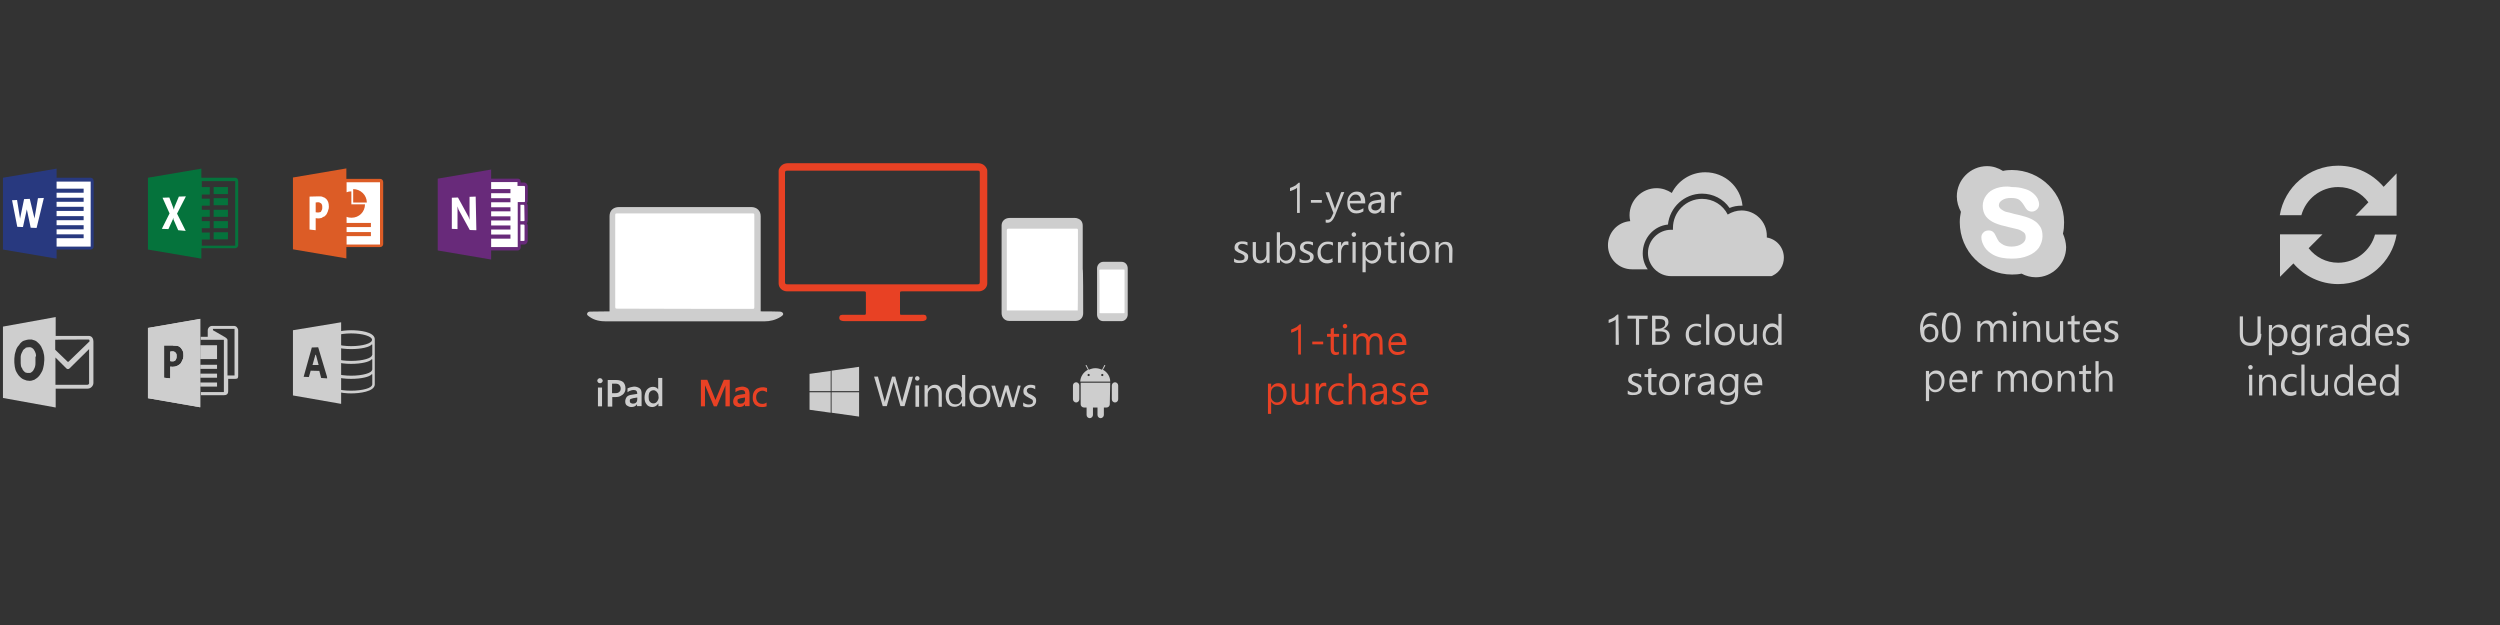 <?xml version="1.0" encoding="utf-8"?>
<!-- Generator: Adobe Illustrator 18.1.1, SVG Export Plug-In . SVG Version: 6.00 Build 0)  -->
<svg version="1.1" id="Layer_1" xmlns="http://www.w3.org/2000/svg" xmlns:xlink="http://www.w3.org/1999/xlink" x="0px" y="0px"
	 viewBox="0 0 1100 275" enable-background="new 0 0 1100 275" xml:space="preserve">
<rect x="0" y="0" width="1100" height="275" fill="#333333" stroke="none"/>
<path fill="#CECECE" d="M496.2,138.4c0,1.6-1.3,2.9-2.7,2.9h-8.1c-1.6,0-2.7-1.3-2.7-2.9v-20.3c0-1.6,1.3-2.9,2.7-2.9h8.1
	c1.6,0,2.7,1.3,2.7,2.9V138.4z"/>
<g>
	<path fill="#CECECE" d="M572.1,93.7h-1.4V82.6c-0.1,0.1-0.3,0.3-0.5,0.4s-0.5,0.3-0.8,0.4c-0.3,0.1-0.5,0.3-0.9,0.4
		c-0.3,0.1-0.7,0.3-0.9,0.3v-1.4c0.3-0.1,0.7-0.3,1-0.4s0.7-0.3,1-0.5c0.4-0.1,0.7-0.4,1-0.7c0.3-0.3,0.5-0.4,0.8-0.7h0.5v13.3
		H572.1z"/>
	<path fill="#CECECE" d="M581.6,89.2h-4.8v-1.2h4.8V89.2z"/>
	<path fill="#CECECE" d="M591.5,84.5l-4.2,10.6c-0.8,1.8-1.8,2.9-3.1,2.9c-0.4,0-0.7,0-0.9-0.1v-1.3c0.3,0.1,0.7,0.1,0.9,0.1
		c0.8,0,1.3-0.4,1.7-1.3l0.8-1.7l-3.5-9.1h1.6l2.5,7c0,0.1,0.1,0.3,0.1,0.7l0,0c0-0.1,0.1-0.4,0.1-0.7l2.6-7
		C590.1,84.5,591.5,84.5,591.5,84.5z"/>
	<path fill="#CECECE" d="M600.4,89.5H594c0,1,0.3,1.8,0.8,2.3c0.5,0.5,1.3,0.8,2.2,0.8c1,0,2-0.4,2.9-1V93c-0.8,0.5-1.8,0.9-3.1,0.9
		s-2.3-0.4-3-1.3c-0.8-0.8-1-2-1-3.5c0-1.4,0.4-2.6,1.2-3.5c0.8-0.9,1.8-1.3,3-1.3s2.1,0.4,2.7,1.2s1,1.8,1,3.3v0.8
		C600.7,89.5,600.4,89.5,600.4,89.5z M598.8,88.3c0-0.8-0.3-1.6-0.7-2c-0.4-0.5-0.9-0.7-1.7-0.7c-0.7,0-1.3,0.3-1.7,0.8
		c-0.5,0.5-0.8,1.2-0.9,2L598.8,88.3L598.8,88.3z"/>
	<path fill="#CECECE" d="M609.2,93.7h-1.4v-1.4l0,0c-0.7,1-1.6,1.7-2.9,1.7c-0.9,0-1.6-0.3-2.1-0.8c-0.5-0.5-0.8-1.2-0.8-2
		c0-1.7,1-2.7,3-3l2.7-0.4c0-1.6-0.7-2.3-1.8-2.3c-1,0-2.1,0.4-3,1.2v-1.4c0.9-0.5,2-0.9,3.1-0.9c2.1,0,3.3,1.2,3.3,3.4L609.2,93.7
		L609.2,93.7z M607.7,89.1l-2.2,0.3c-0.7,0.1-1.2,0.3-1.6,0.5s-0.5,0.7-0.5,1.3c0,0.4,0.1,0.8,0.5,1c0.3,0.3,0.8,0.4,1.3,0.4
		c0.8,0,1.3-0.3,1.8-0.8c0.5-0.5,0.7-1.2,0.7-2L607.7,89.1L607.7,89.1z"/>
	<path fill="#CECECE" d="M616.7,86.1c-0.3-0.3-0.7-0.3-1-0.3c-0.7,0-1.2,0.3-1.6,0.9s-0.7,1.4-0.7,2.3v4.7H612v-9.1h1.4v1.8l0,0
		c0.3-0.7,0.5-1.2,0.9-1.6c0.4-0.4,0.9-0.5,1.4-0.5c0.4,0,0.7,0,0.9,0.1V86.1L616.7,86.1z"/>
	<path fill="#CECECE" d="M543,115.3v-1.6c0.8,0.7,1.7,0.9,2.6,0.9c1.3,0,2-0.4,2-1.3c0-0.3,0-0.4-0.1-0.7c-0.1-0.1-0.3-0.3-0.4-0.4
		c-0.1-0.1-0.4-0.3-0.7-0.4c-0.3-0.1-0.5-0.3-0.8-0.4c-0.4-0.1-0.8-0.3-1-0.5c-0.3-0.1-0.5-0.4-0.8-0.5c-0.3-0.3-0.4-0.4-0.5-0.7
		s-0.1-0.5-0.1-0.9s0.1-0.8,0.3-1.2c0.3-0.4,0.5-0.7,0.8-0.8c0.4-0.3,0.7-0.4,1.2-0.5s0.9-0.1,1.3-0.1c0.8,0,1.4,0.1,2.1,0.4v1.4
		c-0.7-0.4-1.4-0.7-2.3-0.7c-0.3,0-0.5,0-0.8,0.1c-0.3,0-0.4,0.1-0.5,0.3s-0.3,0.3-0.4,0.4s-0.1,0.4-0.1,0.5c0,0.3,0,0.4,0.1,0.7
		c0.1,0.1,0.3,0.3,0.4,0.4c0.1,0.1,0.4,0.3,0.7,0.4c0.3,0.1,0.5,0.3,0.8,0.4c0.4,0.1,0.8,0.3,1,0.5c0.3,0.1,0.7,0.4,0.8,0.5
		c0.3,0.3,0.4,0.4,0.5,0.7c0.1,0.3,0.1,0.5,0.1,0.9s-0.1,0.8-0.3,1.2c-0.3,0.4-0.5,0.7-0.8,0.8c-0.3,0.1-0.7,0.4-1.2,0.5
		c-0.5,0.1-0.9,0.1-1.3,0.1C544.6,115.8,543.8,115.7,543,115.3z"/>
	<path fill="#CECECE" d="M558.8,115.6h-1.4v-1.4l0,0c-0.7,1-1.6,1.7-2.9,1.7c-2.2,0-3.3-1.3-3.3-3.9v-5.5h1.4v5.2
		c0,2,0.8,2.9,2.2,2.9c0.7,0,1.3-0.3,1.7-0.8c0.5-0.5,0.7-1.2,0.7-2.1v-5.2h1.4v9.1C558.7,115.6,558.8,115.6,558.8,115.6z"/>
	<path fill="#CECECE" d="M563.2,114.3L563.2,114.3v1.3h-1.4v-13.4h1.4v6l0,0c0.8-1.2,1.8-1.8,3.1-1.8c1.2,0,2.1,0.4,2.7,1.2
		c0.7,0.8,1,2,1,3.3c0,1.6-0.4,2.7-1.2,3.7s-1.7,1.4-3,1.4C564.8,115.8,563.9,115.3,563.2,114.3z M563.1,110.6v1.3
		c0,0.8,0.3,1.4,0.8,2c0.5,0.5,1.2,0.8,1.8,0.8c0.9,0,1.6-0.4,2.1-1c0.5-0.7,0.8-1.6,0.8-2.9c0-1-0.3-1.8-0.7-2.3
		c-0.4-0.5-1-0.9-2-0.9c-0.9,0-1.6,0.3-2.1,0.9S563.1,109.7,563.1,110.6z"/>
	<path fill="#CECECE" d="M571.8,115.3v-1.6c0.8,0.7,1.7,0.9,2.6,0.9c1.3,0,2-0.4,2-1.3c0-0.3,0-0.4-0.1-0.7
		c-0.1-0.1-0.3-0.3-0.4-0.4c-0.1-0.1-0.4-0.3-0.7-0.4c-0.3-0.1-0.5-0.3-0.8-0.4c-0.4-0.1-0.8-0.3-1-0.5c-0.3-0.1-0.5-0.4-0.8-0.5
		c-0.3-0.3-0.4-0.4-0.5-0.7s-0.1-0.5-0.1-0.9s0.1-0.8,0.3-1.2c0.3-0.4,0.5-0.7,0.8-0.8c0.4-0.3,0.7-0.4,1.2-0.5
		c0.5-0.1,0.9-0.1,1.3-0.1c0.8,0,1.4,0.1,2.1,0.4v1.4c-0.7-0.4-1.4-0.7-2.3-0.7c-0.3,0-0.5,0-0.8,0.1c-0.3,0-0.4,0.1-0.5,0.3
		c-0.1,0.1-0.3,0.3-0.4,0.4s-0.1,0.4-0.1,0.5c0,0.3,0,0.4,0.1,0.7c0.1,0.1,0.3,0.3,0.4,0.4c0.1,0.1,0.4,0.3,0.7,0.4
		c0.3,0.1,0.5,0.3,0.8,0.4c0.4,0.1,0.8,0.3,1,0.5c0.3,0.1,0.7,0.4,0.8,0.5c0.3,0.3,0.4,0.4,0.5,0.7s0.1,0.5,0.1,0.9
		s-0.1,0.8-0.3,1.2c-0.3,0.4-0.5,0.7-0.8,0.8c-0.3,0.1-0.7,0.4-1.2,0.5c-0.5,0.1-0.9,0.1-1.3,0.1
		C573.4,115.8,572.6,115.7,571.8,115.3z"/>
	<path fill="#CECECE" d="M586.5,115.2c-0.7,0.4-1.6,0.7-2.5,0.7c-1.3,0-2.3-0.4-3.1-1.3c-0.8-0.8-1.2-2-1.2-3.3
		c0-1.6,0.4-2.7,1.3-3.7s2-1.3,3.4-1.3c0.8,0,1.6,0.1,2.1,0.4v1.4c-0.7-0.5-1.4-0.7-2.2-0.7c-0.9,0-1.7,0.4-2.3,1
		c-0.7,0.7-0.9,1.6-0.9,2.6s0.3,2,0.8,2.5c0.5,0.5,1.3,0.9,2.2,0.9c0.8,0,1.6-0.3,2.2-0.8v1.4H586.5z"/>
	<path fill="#CECECE" d="M593.4,108c-0.3-0.3-0.7-0.3-1-0.3c-0.7,0-1.2,0.3-1.6,0.9s-0.7,1.4-0.7,2.3v4.7h-1.4v-9.1h1.4v1.8l0,0
		c0.3-0.7,0.5-1.2,0.9-1.6c0.4-0.4,0.9-0.5,1.4-0.5c0.4,0,0.7,0,0.9,0.1V108L593.4,108z"/>
	<path fill="#CECECE" d="M595.7,104.2c-0.3,0-0.5-0.1-0.7-0.3s-0.3-0.4-0.3-0.7s0.1-0.5,0.3-0.7s0.4-0.3,0.7-0.3
		c0.3,0,0.5,0.1,0.7,0.3s0.3,0.4,0.3,0.7s-0.1,0.5-0.3,0.7S596,104.2,595.7,104.2z M596.5,115.6h-1.4v-9.1h1.4V115.6z"/>
	<path fill="#CECECE" d="M600.9,114.3L600.9,114.3v5.5h-1.4v-13.3h1.4v1.7l0,0c0.8-1.2,1.8-1.8,3.1-1.8c1.2,0,2.1,0.4,2.7,1.2
		c0.7,0.8,1,2,1,3.3c0,1.6-0.4,2.7-1.2,3.7c-0.8,0.9-1.7,1.4-3,1.4C602.5,115.8,601.6,115.3,600.9,114.3z M600.8,110.6v1.3
		c0,0.8,0.3,1.4,0.8,2c0.5,0.5,1.2,0.8,1.8,0.8c0.9,0,1.6-0.4,2.1-1c0.5-0.7,0.8-1.6,0.8-2.9c0-1-0.3-1.8-0.7-2.3s-1-0.9-2-0.9
		c-0.9,0-1.6,0.3-2.1,0.9S600.8,109.7,600.8,110.6z"/>
	<path fill="#CECECE" d="M614.4,115.6c-0.4,0.1-0.8,0.3-1.3,0.3c-1.6,0-2.3-0.9-2.3-2.7v-5.3h-1.6v-1.3h1.6v-2.2l1.4-0.5v2.7h2.3
		v1.3h-2.3v5.1c0,0.7,0.1,1,0.3,1.3c0.1,0.3,0.5,0.4,1,0.4c0.4,0,0.7-0.1,0.9-0.3V115.6L614.4,115.6z"/>
	<path fill="#CECECE" d="M617.1,104.2c-0.3,0-0.5-0.1-0.7-0.3c-0.1-0.1-0.3-0.4-0.3-0.7s0.1-0.5,0.3-0.7c0.1-0.1,0.4-0.3,0.7-0.3
		c0.3,0,0.5,0.1,0.7,0.3s0.3,0.4,0.3,0.7s-0.1,0.5-0.3,0.7S617.4,104.2,617.1,104.2z M617.8,115.6h-1.4v-9.1h1.4V115.6z"/>
	<path fill="#CECECE" d="M624.5,115.8c-1.3,0-2.5-0.4-3.3-1.3s-1.2-2-1.2-3.4c0-1.6,0.4-2.7,1.3-3.7s2-1.3,3.4-1.3
		c1.3,0,2.5,0.4,3.1,1.3c0.8,0.8,1.2,2,1.2,3.5c0,1.4-0.4,2.6-1.2,3.5C627,115.5,626,115.8,624.5,115.8z M624.7,107.5
		c-0.9,0-1.7,0.3-2.2,0.9c-0.5,0.7-0.8,1.6-0.8,2.6s0.3,2,0.8,2.6s1.3,0.9,2.2,0.9c0.9,0,1.7-0.3,2.2-0.9s0.8-1.4,0.8-2.6
		s-0.3-2-0.8-2.6S625.6,107.5,624.7,107.5z"/>
	<path fill="#CECECE" d="M639,115.6h-1.4v-5.2c0-2-0.7-2.9-2.1-2.9c-0.8,0-1.3,0.3-1.8,0.8c-0.5,0.5-0.7,1.3-0.7,2.1v5.2h-1.4v-9.1
		h1.4v1.6l0,0c0.7-1.2,1.7-1.7,3-1.7c1,0,1.8,0.3,2.3,0.9c0.5,0.7,0.8,1.6,0.8,2.7L639,115.6L639,115.6z"/>
</g>
<path fill="#E84124" d="M430.1,75.1c0.8,0,1,0.1,1,1c0,16,0,32,0,48c0,0.8-0.3,1-1,1c-14,0-69.8,0-83.7,0c-0.8,0-1-0.3-1-1
	c0-16,0-32,0-48c0-0.9,0.3-1,1-1C360.4,75.1,416.1,75.1,430.1,75.1 M405,141.3c0.7,0,1.3,0,2-0.3c0.8-0.3,0.9-1.3,0.5-2
	c-0.4-0.7-1.7-0.5-2.3-0.5h-8.9c-0.3-0.1-0.3-0.3-0.3-0.7c0-3,0-5.9,0-8.9c0-0.7,0.3-0.7,0.8-0.7c1.3,0,23.9,0,33.8,0
	c2.1,0,3.8-1.6,3.8-3.5c0-16.4,0-32.7,0-49.2c0-0.4,0-0.7-0.1-1c-0.8-1.8-2.1-2.7-4.2-2.7c-6.9,0-24.3,0-41.6,0l0,0
	c-17.3,0-34.7,0-41.6,0c-2.1,0-3.4,0.9-4.2,2.7c-0.1,0.3-0.1,0.7-0.1,1c0,16.4,0,32.7,0,49.2c0,2,1.7,3.5,3.8,3.5
	c10,0,32.5,0,33.8,0c0.5,0,0.8,0.1,0.8,0.7c0,3,0,5.9,0,8.9c0,0.4-0.1,0.5-0.3,0.7h-8.9c-0.7,0-2-0.1-2.3,0.5
	c-0.4,0.7-0.3,1.7,0.5,2c0.7,0.3,1.3,0.3,2,0.3H405z"/>
<path fill="#CECECE" d="M378,172.1h-12.1v-9l12.1-1.7V172.1z M356.2,164.5v7.6h9.3v-8.9L356.2,164.5z M356.2,172.6v7.7l9.3,1.3v-9
	H356.2z M365.9,172.6v9l12.1,1.7v-10.7H365.9z M399.9,165.8l-2.7,10c-0.1,0.5-0.3,0.9-0.3,1.3l0,0c0-0.4-0.1-0.8-0.3-1.2l-2.7-10.2
	h-1.4l-2.9,10c-0.1,0.5-0.3,0.9-0.3,1.3l0,0c0-0.4-0.1-0.9-0.3-1.3l-2.7-10h-1.7l3.8,13h1.8l2.7-9.7c0.1-0.4,0.3-0.9,0.3-1.3l0,0
	c0,0.5,0.1,0.9,0.3,1.3l2.7,9.7h1.8l3.7-13C401.8,165.8,399.9,165.8,399.9,165.8z M404.6,166.5c0-0.3-0.1-0.5-0.3-0.7
	c-0.1-0.1-0.4-0.3-0.7-0.3s-0.5,0.1-0.7,0.3c-0.1,0.1-0.3,0.4-0.3,0.7s0.1,0.5,0.3,0.7c0.1,0.1,0.4,0.3,0.7,0.3s0.5-0.1,0.7-0.3
	C404.5,167,404.6,166.7,404.6,166.5 M404.4,169.6h-1.6v9.4h1.6V169.6z M414.4,173.2c0-1.2-0.3-2.2-0.8-2.9c-0.5-0.7-1.3-1-2.3-1
	c-1.3,0-2.3,0.7-3.1,1.8l0,0v-1.6h-1.4v9.4h1.4v-5.3c0-0.9,0.3-1.6,0.8-2.1c0.5-0.5,1.2-0.8,1.8-0.8c1.4,0,2.2,1,2.2,3v5.3h1.4
	L414.4,173.2L414.4,173.2z M424.7,165h-1.4v5.7l0,0c-0.7-1-1.6-1.6-2.9-1.6c-1.3,0-2.3,0.5-3.1,1.4s-1.2,2.2-1.2,3.8
	c0,1.4,0.4,2.6,1,3.4c0.7,0.9,1.7,1.3,2.9,1.3c1.4,0,2.5-0.7,3.3-1.8l0,0v1.6h1.4V165z M423.3,174.7c0,0.9-0.3,1.7-0.8,2.3
	c-0.5,0.7-1.2,0.9-2.1,0.9s-1.6-0.3-2.1-0.9c-0.5-0.7-0.8-1.4-0.8-2.6s0.3-2.1,0.8-2.7c0.5-0.7,1.3-1,2.1-1s1.3,0.3,1.8,0.8
	c0.5,0.5,0.8,1.2,0.8,2v1.3 M435.8,174.2c0-1.6-0.4-2.7-1.2-3.5c-0.8-0.9-1.8-1.3-3.3-1.3s-2.6,0.4-3.5,1.3
	c-0.8,0.9-1.3,2.1-1.3,3.7c0,1.4,0.4,2.6,1.2,3.5c0.8,0.9,2,1.3,3.3,1.3c1.4,0,2.6-0.4,3.4-1.3C435.4,176.9,435.8,175.7,435.8,174.2
	 M434.2,174.3c0,1.2-0.3,2.1-0.8,2.7c-0.5,0.7-1.3,0.9-2.2,0.9s-1.7-0.3-2.2-0.9c-0.5-0.7-0.8-1.6-0.8-2.6c0-1.2,0.3-2.1,0.8-2.7
	c0.5-0.7,1.3-0.9,2.3-0.9c0.9,0,1.7,0.3,2.2,0.9C434,172.2,434.2,173.1,434.2,174.3 M447.9,169.6l-2,7c-0.1,0.3-0.1,0.5-0.1,0.8
	h-0.1c0-0.3,0-0.7-0.1-0.8l-2-7h-1.4l-2.1,7c-0.1,0.4-0.1,0.7-0.1,0.9h-0.1c0-0.3-0.1-0.7-0.1-0.8l-2-7h-1.6l2.9,9.4h1.4l2.1-6.8
	c0.1-0.4,0.1-0.7,0.1-0.8l0,0c0,0.4,0.1,0.7,0.1,0.9l2,6.7h1.6l2.7-9.4L447.9,169.6L447.9,169.6z M455.9,176.4
	c0-0.7-0.1-1.2-0.5-1.6c-0.4-0.4-1-0.8-1.8-1.2c-0.8-0.3-1.2-0.5-1.4-0.8s-0.4-0.5-0.4-0.9c0-0.4,0.1-0.7,0.4-0.9
	c0.3-0.3,0.7-0.4,1.2-0.4c0.8,0,1.6,0.3,2.1,0.7v-1.6c-0.7-0.3-1.3-0.4-2-0.4c-0.9,0-1.7,0.3-2.3,0.8c-0.7,0.5-0.9,1.2-0.9,2
	c0,0.7,0.1,1.2,0.5,1.6c0.4,0.4,0.9,0.8,1.7,1.2c0.8,0.4,1.3,0.7,1.6,0.9s0.4,0.5,0.4,0.9c0,0.9-0.7,1.3-1.8,1.3
	c-0.9,0-1.7-0.3-2.5-0.9v1.6c0.7,0.4,1.4,0.5,2.3,0.5c1,0,1.8-0.3,2.5-0.8C455.5,177.9,455.9,177.3,455.9,176.4"/>
<path fill="#CECECE" d="M474.9,169.6L474.9,169.6v6.1c0,0.8-0.7,1.4-1.4,1.4s-1.4-0.7-1.4-1.4v-6.1c0-0.8,0.7-1.4,1.4-1.4
	S474.9,168.8,474.9,169.6z M492,169.6L492,169.6c0-0.8-0.7-1.4-1.4-1.4c-0.8,0-1.4,0.7-1.4,1.4v6.1c0,0.8,0.7,1.4,1.4,1.4
	c0.8,0,1.4-0.7,1.4-1.4l0,0V169.6z M488.5,168.4h-13v9.5l0,0c0,0.8,0.7,1.4,1.4,1.4h1.2v3.3c0,0.8,0.7,1.4,1.4,1.4s1.4-0.7,1.4-1.4
	l0,0v-3.3h2v3.3c0,0.8,0.7,1.4,1.4,1.4s1.4-0.7,1.4-1.4l0,0v-3.3h1.2c0.8,0,1.4-0.7,1.4-1.4L488.5,168.4L488.5,168.4z M488.5,167.9
	h-13.2c0.1-2.2,1.4-4.2,3.4-5.2l-1-1.8c0-0.1,0-0.3,0.1-0.3s0.3,0,0.3,0.1l1,2c0.9-0.4,1.8-0.7,2.9-0.7c1,0,2,0.3,2.9,0.7l1-2
	c0-0.1,0.1-0.1,0.3-0.1c0.1,0,0.1,0.1,0.1,0.3l-1,1.8C487.2,163.7,488.5,165.7,488.5,167.9 M479.5,165c0-0.3-0.3-0.5-0.5-0.5
	s-0.5,0.3-0.5,0.5c0,0.3,0.3,0.5,0.5,0.5S479.5,165.3,479.5,165 M485.5,165c0-0.3-0.3-0.5-0.5-0.5c-0.3,0-0.5,0.3-0.5,0.5
	c0,0.3,0.3,0.5,0.5,0.5S485.5,165.3,485.5,165"/>
<path fill="#CECECE" d="M265.2,167.5c0,0.3-0.1,0.5-0.4,0.8c-0.3,0.3-0.5,0.3-0.8,0.3s-0.7-0.1-0.8-0.3c-0.3-0.3-0.4-0.5-0.4-0.8
	c0-0.3,0.1-0.5,0.4-0.8c0.3-0.3,0.5-0.3,0.8-0.3c0.4,0,0.7,0.1,0.8,0.4C265.1,167,265.2,167.2,265.2,167.5 M263.1,170.5h1.8v8.3
	h-1.8V170.5z"/>
<path fill="#CECECE" d="M275.2,170.8c0,0.8-0.1,1.4-0.5,2c-0.4,0.7-0.9,1-1.6,1.4c-0.7,0.4-1.4,0.5-2.3,0.5h-1.4v4.2h-2v-11.7h3.7
	c1.3,0,2.3,0.3,3.1,0.9C274.8,168.8,275.2,169.6,275.2,170.8 M273.1,170.9c0-0.7-0.3-1.2-0.7-1.6c-0.4-0.4-1-0.5-1.8-0.5h-1.3v4.2
	h1.3c0.8,0,1.4-0.1,1.8-0.5C273,172.1,273.1,171.5,273.1,170.9"/>
<path fill="#CECECE" d="M280.3,178.8v-1l0,0c-0.5,0.9-1.4,1.3-2.5,1.3c-0.8,0-1.4-0.3-2-0.7c-0.5-0.4-0.7-1-0.7-1.8s0.3-1.4,0.7-2
	c0.5-0.5,1.2-0.8,2.1-0.9l2.5-0.4c0-1.2-0.5-1.7-1.6-1.7c-0.5,0-1,0.1-1.4,0.3c-0.5,0.1-0.9,0.4-1.3,0.7v-1.7
	c0.3-0.1,0.8-0.4,1.3-0.5c0.7-0.1,1.2-0.3,1.6-0.3c1,0,1.8,0.3,2.5,0.8c0.7,0.5,0.8,1.4,0.8,2.5v5.3h-2V178.8z M277.1,176.4
	c0,0.4,0.1,0.7,0.4,0.9s0.7,0.3,1,0.3c0.5,0,1-0.1,1.4-0.5c0.4-0.4,0.5-0.9,0.5-1.4v-0.8l-1.8,0.3c-0.5,0.1-0.9,0.3-1.2,0.4
	C277.2,175.7,277.1,176,277.1,176.4"/>
<path fill="#CECECE" d="M289.7,178.8v-1.3l0,0c-0.7,1-1.6,1.6-2.7,1.6c-1,0-2-0.4-2.5-1.2c-0.7-0.8-0.9-1.8-0.9-3
	c0-1.4,0.4-2.5,1-3.4c0.7-0.8,1.6-1.3,2.7-1.3c0.5,0,1,0.1,1.4,0.3c0.4,0.3,0.8,0.5,0.9,0.9l0,0v-5.1h1.8v12.4h-1.8V178.8
	L289.7,178.8z M289.7,174c0-0.7-0.3-1-0.7-1.6c-0.4-0.4-0.9-0.7-1.4-0.7c-0.7,0-1.3,0.3-1.7,0.8c-0.4,0.5-0.5,1.3-0.5,2.2
	c0,0.8,0.1,1.6,0.5,2c0.4,0.5,0.9,0.8,1.6,0.8c0.7,0,1.2-0.3,1.6-0.8c0.4-0.5,0.7-1.2,0.7-1.8L289.7,174L289.7,174z"/>
<polygon fill="#E84124" points="319.2,178.8 319.2,169.6 319.2,169.6 315.4,178.8 314.1,178.8 310.3,169.7 310.2,169.7 310.2,178.8 
	308.4,178.8 308.4,167.1 311.2,167.1 314.8,176 314.8,176 318.5,167.1 321.1,167.1 321.1,178.8 "/>
<path fill="#E84124" d="M327.8,178.8v-1l0,0c-0.5,0.9-1.4,1.3-2.5,1.3c-0.8,0-1.4-0.3-2-0.7c-0.5-0.4-0.7-1-0.7-1.8s0.3-1.4,0.7-2
	c0.5-0.5,1.2-0.8,2.1-0.9l2.5-0.4c0-1.2-0.5-1.7-1.6-1.7c-0.5,0-1,0.1-1.4,0.3c-0.5,0.1-0.9,0.4-1.3,0.7v-1.7
	c0.3-0.1,0.8-0.4,1.3-0.5c0.7-0.1,1.2-0.3,1.6-0.3c1,0,1.8,0.3,2.5,0.8c0.5,0.5,0.8,1.4,0.8,2.5v5.3h-2V178.8z M324.5,176.4
	c0,0.4,0.1,0.7,0.4,0.9c0.3,0.3,0.7,0.3,1,0.3c0.5,0,1-0.1,1.4-0.5c0.4-0.4,0.5-0.9,0.5-1.4v-0.8l-1.8,0.3c-0.5,0.1-0.9,0.3-1.2,0.4
	C324.5,175.7,324.5,176,324.5,176.4"/>
<path fill="#E84124" d="M337.6,178.6c-0.7,0.4-1.4,0.5-2.3,0.5c-0.8,0-1.6-0.1-2.2-0.5c-0.7-0.4-1.2-0.8-1.4-1.4
	c-0.4-0.7-0.5-1.3-0.5-2.2s0.1-1.7,0.5-2.5c0.4-0.7,0.9-1.3,1.6-1.6c0.7-0.3,1.4-0.5,2.3-0.5c0.4,0,0.8,0,1,0.1
	c0.4,0.1,0.7,0.1,0.9,0.3v1.8c-0.7-0.4-1.3-0.7-2-0.7c-0.8,0-1.4,0.3-2,0.8c-0.5,0.5-0.8,1.2-0.8,2.1s0.3,1.6,0.7,2.1
	c0.5,0.5,1,0.8,2,0.8c0.3,0,0.7,0,0.9-0.1c0.4-0.1,0.7-0.3,1-0.5v1.6C337.3,178.6,337.6,178.6,337.6,178.6z"/>
<g>
	<path fill="#E84124" d="M572.6,156h-1.4v-11.1c-0.1,0.1-0.3,0.3-0.5,0.4c-0.3,0.1-0.5,0.3-0.8,0.4c-0.3,0.1-0.5,0.3-0.9,0.4
		c-0.4,0.1-0.7,0.3-0.9,0.3v-1.4c0.3-0.1,0.7-0.3,1-0.4s0.7-0.3,1-0.5c0.4-0.1,0.7-0.4,1-0.7c0.3-0.3,0.5-0.4,0.8-0.7h0.5V156H572.6
		z"/>
	<path fill="#E84124" d="M582.2,151.5h-4.8v-1.2h4.8V151.5z"/>
	<path fill="#E84124" d="M589.1,155.9c-0.4,0.1-0.8,0.3-1.3,0.3c-1.6,0-2.3-0.9-2.3-2.7v-5.3h-1.6v-1.3h1.6v-2.2l1.4-0.5v2.7h2.3
		v1.3h-2.3v5.1c0,0.7,0.1,1,0.3,1.3c0.1,0.3,0.5,0.4,1,0.4c0.4,0,0.7-0.1,0.9-0.3L589.1,155.9L589.1,155.9z"/>
	<path fill="#E84124" d="M591.8,144.5c-0.3,0-0.5-0.1-0.7-0.3c-0.1-0.1-0.3-0.4-0.3-0.7s0.1-0.5,0.3-0.7c0.1-0.1,0.4-0.3,0.7-0.3
		c0.3,0,0.5,0.1,0.7,0.3c0.1,0.1,0.3,0.4,0.3,0.7s-0.1,0.5-0.3,0.7C592.3,144.4,592.1,144.5,591.8,144.5z M592.5,156H591v-9.1h1.4
		V156z"/>
	<path fill="#E84124" d="M608.4,156h-1.4v-5.2c0-1-0.1-1.7-0.5-2.2c-0.4-0.5-0.8-0.7-1.6-0.7c-0.7,0-1.2,0.3-1.6,0.9
		c-0.4,0.7-0.7,1.3-0.7,2.1v5.2h-1.4v-5.5c0-1.8-0.7-2.7-2.1-2.7c-0.7,0-1.2,0.3-1.6,0.8c-0.4,0.5-0.7,1.2-0.7,2.1v5.2h-1.4v-9.1
		h1.4v1.4l0,0c0.7-1,1.6-1.7,2.9-1.7c0.7,0,1.2,0.1,1.7,0.5c0.5,0.4,0.8,0.8,0.9,1.3c0.7-1.3,1.7-1.8,3-1.8c2,0,3,1.3,3,3.8
		L608.4,156L608.4,156z"/>
	<path fill="#E84124" d="M618.5,151.8h-6.4c0,1,0.3,1.8,0.8,2.3c0.5,0.5,1.3,0.8,2.2,0.8c1,0,2-0.4,2.9-1v1.4
		c-0.8,0.5-1.8,0.9-3.1,0.9c-1.3,0-2.3-0.4-3-1.3c-0.8-0.8-1-2-1-3.5c0-1.4,0.4-2.6,1.2-3.5c0.8-0.9,1.8-1.3,3-1.3
		c1.2,0,2.1,0.4,2.7,1.2c0.7,0.8,1,1.8,1,3.3v0.8C618.9,151.8,618.5,151.8,618.5,151.8z M617,150.5c0-0.8-0.3-1.6-0.7-2
		c-0.4-0.4-0.9-0.7-1.7-0.7c-0.7,0-1.3,0.3-1.7,0.8s-0.8,1.2-0.9,2L617,150.5L617,150.5z"/>
</g>
<g>
	<path fill="#E84124" d="M559.3,176.6L559.3,176.6v5.5h-1.4v-13.3h1.4v1.6l0,0c0.8-1.2,1.8-1.8,3.1-1.8c1.2,0,2.1,0.4,2.7,1.2
		s1,2,1,3.3c0,1.6-0.4,2.7-1.2,3.7s-1.7,1.4-3,1.4C560.8,178.2,559.8,177.7,559.3,176.6z M559.2,173v1.3c0,0.8,0.3,1.4,0.8,2
		c0.5,0.5,1.2,0.8,1.8,0.8c0.9,0,1.6-0.4,2.1-1c0.5-0.7,0.8-1.6,0.8-2.9c0-1-0.3-1.8-0.7-2.3c-0.4-0.5-1-0.9-2-0.9s-1.6,0.3-2.1,0.9
		C559.5,171.3,559.2,172.1,559.2,173z"/>
	<path fill="#E84124" d="M575.9,177.9h-1.4v-1.4l0,0c-0.7,1-1.6,1.7-2.9,1.7c-2.2,0-3.3-1.3-3.3-3.9v-5.5h1.4v5.2
		c0,2,0.8,2.9,2.2,2.9c0.7,0,1.3-0.3,1.8-0.8c0.5-0.5,0.7-1.2,0.7-2.1v-5.2h1.4V177.9z"/>
	<path fill="#E84124" d="M583.6,170.2c-0.3-0.3-0.7-0.3-1-0.3c-0.7,0-1.2,0.3-1.6,0.9c-0.4,0.7-0.7,1.4-0.7,2.3v4.7h-1.4v-9.1h1.4
		v1.8l0,0c0.3-0.7,0.5-1.2,0.9-1.6c0.4-0.4,0.9-0.5,1.4-0.5c0.4,0,0.7,0,0.9,0.1L583.6,170.2L583.6,170.2z"/>
	<path fill="#E84124" d="M591.2,177.5c-0.7,0.4-1.6,0.7-2.5,0.7c-1.3,0-2.3-0.4-3.1-1.3c-0.8-0.8-1.2-2-1.2-3.3
		c0-1.6,0.4-2.7,1.3-3.7c0.9-0.9,2-1.3,3.4-1.3c0.8,0,1.6,0.1,2.1,0.4v1.4c-0.7-0.5-1.4-0.7-2.2-0.7c-0.9,0-1.7,0.4-2.3,1
		c-0.7,0.7-0.9,1.6-0.9,2.6c0,1,0.3,2,0.8,2.5c0.5,0.5,1.3,0.9,2.2,0.9c0.8,0,1.6-0.3,2.2-0.8v1.4H591.2z"/>
	<path fill="#E84124" d="M600.9,177.9h-1.4v-5.2c0-2-0.7-2.9-2.1-2.9c-0.7,0-1.3,0.3-1.8,0.8c-0.5,0.5-0.8,1.3-0.8,2.1v5.2h-1.4
		v-13.6h1.4v5.9l0,0c0.7-1.2,1.7-1.7,3-1.7c2.1,0,3.1,1.3,3.1,3.8L600.9,177.9L600.9,177.9z"/>
	<path fill="#E84124" d="M610.2,177.9h-1.4v-1.4l0,0c-0.7,1-1.6,1.7-2.9,1.7c-0.9,0-1.6-0.3-2.1-0.8c-0.5-0.5-0.8-1.2-0.8-2
		c0-1.7,1-2.7,3-3l2.7-0.4c0-1.6-0.7-2.3-1.8-2.3c-1,0-2.1,0.4-3,1.2v-1.4c0.9-0.5,2-0.9,3.1-0.9c2.1,0,3.3,1.2,3.3,3.4L610.2,177.9
		L610.2,177.9z M608.8,173.2l-2.2,0.3c-0.7,0.1-1.2,0.3-1.6,0.5c-0.4,0.3-0.5,0.7-0.5,1.3c0,0.4,0.1,0.8,0.5,1
		c0.3,0.3,0.8,0.4,1.3,0.4c0.8,0,1.3-0.3,1.8-0.8c0.5-0.5,0.7-1.2,0.7-2V173.2L608.8,173.2z"/>
	<path fill="#E84124" d="M612.4,177.5V176c0.8,0.7,1.7,0.9,2.6,0.9c1.3,0,2-0.4,2-1.3c0-0.3,0-0.4-0.1-0.7c-0.1-0.1-0.3-0.3-0.4-0.4
		c-0.1-0.1-0.4-0.3-0.7-0.4c-0.3-0.1-0.5-0.3-0.8-0.4c-0.4-0.1-0.8-0.3-1-0.5c-0.3-0.1-0.5-0.4-0.8-0.5c-0.3-0.3-0.4-0.4-0.5-0.7
		s-0.1-0.5-0.1-0.9c0-0.4,0.1-0.8,0.3-1.2c0.3-0.4,0.5-0.7,0.8-0.8c0.4-0.3,0.7-0.4,1.2-0.5c0.5-0.1,0.9-0.1,1.3-0.1
		c0.8,0,1.4,0.1,2.1,0.4v1.4c-0.7-0.4-1.4-0.7-2.3-0.7c-0.3,0-0.5,0-0.8,0.1c-0.3,0-0.4,0.1-0.5,0.3c-0.1,0.1-0.3,0.3-0.4,0.4
		c-0.1,0.1-0.1,0.4-0.1,0.5c0,0.3,0,0.4,0.1,0.7c0.1,0.3,0.3,0.3,0.4,0.4c0.1,0.1,0.4,0.3,0.7,0.4c0.3,0.1,0.5,0.3,0.8,0.4
		c0.4,0.1,0.8,0.3,1,0.5c0.3,0.1,0.7,0.4,0.8,0.5c0.3,0.3,0.4,0.4,0.5,0.7s0.1,0.5,0.1,0.9c0,0.4-0.1,0.8-0.3,1.2s-0.5,0.7-0.8,0.8
		c-0.3,0.1-0.7,0.4-1.2,0.5c-0.5,0.1-0.9,0.1-1.3,0.1C614,178.2,613.2,177.9,612.4,177.5z"/>
	<path fill="#E84124" d="M628.1,173.8h-6.4c0,1,0.3,1.8,0.8,2.3c0.5,0.5,1.3,0.8,2.2,0.8c1,0,2-0.4,2.9-1v1.4
		c-0.8,0.5-1.8,0.9-3.1,0.9c-1.3,0-2.3-0.4-3-1.3c-0.8-0.8-1-2-1-3.5c0-1.4,0.4-2.6,1.2-3.5s1.8-1.3,3-1.3s2.1,0.4,2.7,1.2
		c0.7,0.8,1,1.8,1,3.3v0.8C628.5,173.8,628.1,173.8,628.1,173.8z M626.6,172.5c0-0.8-0.3-1.6-0.7-2c-0.4-0.4-0.9-0.7-1.7-0.7
		c-0.7,0-1.3,0.3-1.7,0.8s-0.8,1.2-0.9,2L626.6,172.5L626.6,172.5z"/>
</g>
<path fill="#CECECE" d="M330.5,91.1c2.5,0,4.2,1.6,4.2,4c0,13.6,0,41.3,0,41.9c1.3,0,6.8,0,8.2,0.1c0.5,0,1.3,0.1,1.6,0.7
	c0.4,0.8-0.5,1.2-1,1.6c-2.2,1.4-4.7,2-7.3,2c-11.6,0-58,0-69.5,0c-2.5,0-5.1-0.4-7.3-2c-0.5-0.4-1.4-0.8-1-1.6
	c0.3-0.7,1-0.7,1.6-0.7c1.4-0.1,7,0,8.2-0.1c0-0.5,0-28.3,0-41.9c0-2.5,1.7-4,4.2-4C281.9,91.1,320.9,91.1,330.5,91.1"/>
<path fill="#CECECE" d="M476.6,137.8c0,2-1.3,3.4-3.4,3.4c-9.8,0-19.6,0-29.2,0c-1.8,0-3.3-1.4-3.3-3.4c0-12.9,0-25.8,0-38.6
	c0-2,1.6-3.3,3.5-3.3c9.5,0,19,0,28.6,0c0.4,0,0.8,0,1,0.1c1.8,0.5,2.6,1.6,2.6,3.4c0,6.4,0,12.7,0,19
	C476.6,118.5,476.6,131.4,476.6,137.8"/>
<path fill="#FFFFFF" d="M331.1,135.9c0.5,0,0.8,0,0.8-0.7c0-7,0-34.4,0-40.3c0-1,0-1-1-1c-19.7,0-39.3,0-59,0c-1.2,0-1.2,0-1.2,1
	c0,12.9,0,27.1,0,40c0,0.8,0.1,0.9,0.9,0.9C281.6,135.9,325.1,135.9,331.1,135.9"/>
<path fill="#FFFFFF" d="M474.3,101.4c0-0.7-0.1-0.8-0.8-0.8c-9.9,0-19.8,0-29.7,0c-0.7,0-0.8,0.3-0.8,0.9c0,8.3,0,35.1,0,35.1l0,0
	h31.2l0,0C474.3,136.6,474.3,109.7,474.3,101.4"/>
<path fill="#FFFFFF" d="M483.8,128.2L483.8,128.2c0,3.1,0,6.1,0,9.3c0,0.3,0.1,0.3,0.3,0.3c3.5,0,7,0,10.4,0c0.3,0,0.3-0.1,0.3-0.3
	c0-2.7,0-5.5,0-8.2c0-3.4,0-6.8,0-10.3c0-0.3,0-0.4-0.3-0.4c-3.5,0-6.9,0-10.4,0c-0.3,0-0.4,0.1-0.4,0.4
	C483.8,122.1,483.8,125.2,483.8,128.2"/>
<g>
	<g>
		<g>
			<path fill="#CECECE" d="M852.9,146.4c0,0.7-0.1,1.2-0.3,1.7c-0.1,0.5-0.5,0.9-0.8,1.3c-0.3,0.4-0.8,0.7-1.3,0.9s-1,0.3-1.6,0.3
				c-0.7,0-1.2-0.1-1.7-0.4c-0.5-0.3-0.9-0.7-1.3-1.2c-0.4-0.5-0.7-1.2-0.8-1.8c-0.1-0.7-0.3-1.6-0.3-2.5c0-1.2,0.1-2.1,0.4-3
				c0.3-0.9,0.7-1.7,1-2.3c0.4-0.7,1-1.2,1.7-1.4c0.7-0.3,1.3-0.5,2.1-0.5c0.9,0,1.6,0.1,2.1,0.4v1.4c-0.7-0.4-1.3-0.5-2.1-0.5
				c-0.5,0-1,0.1-1.6,0.4s-0.9,0.7-1.2,1c-0.4,0.5-0.5,1-0.8,1.7c-0.1,0.7-0.3,1.4-0.3,2.2l0,0c0.7-1,1.6-1.6,2.9-1.6
				c0.5,0,1,0.1,1.6,0.3c0.4,0.1,0.8,0.5,1.2,0.8c0.3,0.4,0.5,0.8,0.8,1.3S852.9,145.8,852.9,146.4z M851.5,146.6
				c0-0.4,0-0.8-0.1-1.2c-0.1-0.4-0.3-0.7-0.5-0.9c-0.3-0.3-0.5-0.4-0.8-0.5c-0.3-0.1-0.7-0.3-1-0.3s-0.7,0.1-1,0.3
				c-0.4,0.1-0.5,0.3-0.8,0.5c-0.3,0.3-0.4,0.5-0.5,0.8c-0.1,0.3-0.1,0.7-0.1,1c0,0.4,0,0.9,0.1,1.2c0.1,0.4,0.3,0.8,0.5,1
				c0.3,0.3,0.5,0.5,0.8,0.7c0.3,0.1,0.7,0.3,1,0.3s0.7-0.1,1-0.3c0.3-0.1,0.5-0.4,0.8-0.5c0.3-0.1,0.4-0.5,0.5-0.9
				C851.4,147.4,851.5,147,851.5,146.6z"/>
			<path fill="#CECECE" d="M862.7,144c0,1-0.1,2-0.3,2.9c-0.1,0.8-0.5,1.6-0.8,2.1c-0.4,0.5-0.8,1-1.3,1.3s-1.2,0.4-1.8,0.4
				c-0.7,0-1.2-0.1-1.7-0.4c-0.5-0.3-0.9-0.7-1.3-1.2c-0.4-0.5-0.7-1.2-0.8-2c-0.1-0.8-0.3-1.7-0.3-2.7c0-1.2,0.1-2.1,0.3-3
				c0.1-0.9,0.5-1.6,0.8-2.2c0.4-0.5,0.8-1,1.3-1.3s1.2-0.4,1.8-0.4C861.4,137.5,862.7,139.6,862.7,144z M861.3,144.2
				c0-3.7-0.9-5.5-2.6-5.5c-1.8,0-2.7,1.8-2.7,5.6c0,3.4,0.9,5.2,2.7,5.2C860.4,149.4,861.3,147.7,861.3,144.2z"/>
			<path fill="#CECECE" d="M882.9,150.4h-1.4v-5.2c0-1-0.1-1.7-0.5-2.2c-0.3-0.4-0.8-0.7-1.6-0.7c-0.7,0-1.2,0.3-1.6,0.9
				c-0.4,0.5-0.7,1.3-0.7,2.1v5.2h-1.4v-5.5c0-1.8-0.7-2.7-2.1-2.7c-0.7,0-1.2,0.3-1.6,0.8s-0.7,1.2-0.7,2.1v5.2H870v-9.1h1.4v1.4
				l0,0c0.7-1,1.6-1.7,2.9-1.7c0.7,0,1.2,0.1,1.7,0.5c0.5,0.4,0.8,0.8,0.9,1.3c0.7-1.3,1.7-1.8,3-1.8c2,0,3,1.3,3,3.8L882.9,150.4
				L882.9,150.4z"/>
			<path fill="#CECECE" d="M886.5,139.1c-0.3,0-0.5-0.1-0.7-0.3c-0.1-0.1-0.3-0.4-0.3-0.7c0-0.3,0.1-0.5,0.3-0.7
				c0.1-0.1,0.4-0.3,0.7-0.3c0.3,0,0.5,0.1,0.7,0.3c0.1,0.1,0.3,0.4,0.3,0.7c0,0.3-0.1,0.5-0.3,0.7
				C887,138.9,886.7,139.1,886.5,139.1z M887.3,150.4h-1.6v-9.1h1.4v9.1H887.3z"/>
			<path fill="#CECECE" d="M897.7,150.4h-1.4v-5.2c0-2-0.7-2.9-2.1-2.9c-0.8,0-1.3,0.3-1.8,0.8s-0.8,1.3-0.8,2.1v5.2h-1.4v-9.1h1.4
				v1.6l0,0c0.7-1.2,1.7-1.7,3-1.7c1,0,1.8,0.3,2.3,0.9c0.5,0.7,0.8,1.6,0.8,2.7V150.4z"/>
			<path fill="#CECECE" d="M907.9,150.4h-1.4V149l0,0c-0.7,1-1.6,1.7-2.9,1.7c-2.2,0-3.3-1.3-3.3-3.9v-5.5h1.4v5.2
				c0,2,0.8,2.9,2.2,2.9c0.7,0,1.3-0.3,1.8-0.8s0.7-1.2,0.7-2.1v-5.2h1.4V150.4z"/>
			<path fill="#CECECE" d="M915,150.4c-0.4,0.1-0.8,0.3-1.3,0.3c-1.6,0-2.3-0.9-2.3-2.7v-5.3h-1.6v-1.3h1.6v-2.2l1.4-0.5v2.7h2.3
				v1.3h-2.3v5.1c0,0.7,0.1,1,0.3,1.3c0.1,0.3,0.5,0.4,1,0.4c0.4,0,0.7-0.1,0.9-0.3V150.4z"/>
			<path fill="#CECECE" d="M924.2,146.2h-6.4c0,1,0.3,1.8,0.8,2.3c0.5,0.5,1.3,0.8,2.2,0.8c1,0,2-0.4,2.9-1v1.4
				c-0.8,0.5-1.8,0.9-3.1,0.9c-1.3,0-2.3-0.4-3-1.3c-0.8-0.8-1-2-1-3.5c0-1.4,0.4-2.6,1.2-3.5c0.8-0.9,1.8-1.3,3-1.3
				c1.2,0,2.1,0.4,2.7,1.2c0.7,0.8,1,1.8,1,3.3v0.8C924.4,146.2,924.2,146.2,924.2,146.2z M922.7,145.1c0-0.8-0.3-1.6-0.7-2
				c-0.4-0.5-0.9-0.7-1.7-0.7c-0.7,0-1.3,0.3-1.7,0.8c-0.4,0.5-0.8,1.2-0.9,2L922.7,145.1L922.7,145.1z"/>
			<path fill="#CECECE" d="M925.9,150.2v-1.6c0.8,0.7,1.7,0.9,2.6,0.9c1.3,0,2-0.4,2-1.3c0-0.3,0-0.4-0.1-0.7
				c-0.1-0.1-0.3-0.3-0.4-0.4c-0.1-0.1-0.4-0.3-0.7-0.4c-0.3-0.1-0.5-0.3-0.8-0.4c-0.4-0.1-0.8-0.3-1-0.5c-0.3-0.1-0.5-0.4-0.8-0.5
				c-0.3-0.3-0.4-0.4-0.5-0.7c-0.1-0.3-0.1-0.5-0.1-0.9c0-0.4,0.1-0.8,0.3-1.2c0.3-0.4,0.5-0.7,0.8-0.8c0.4-0.3,0.7-0.4,1.2-0.5
				c0.4-0.1,0.9-0.1,1.3-0.1c0.8,0,1.4,0.1,2.1,0.4v1.4c-0.7-0.4-1.4-0.7-2.3-0.7c-0.3,0-0.5,0-0.8,0.1c-0.3,0-0.4,0.1-0.5,0.3
				c-0.1,0.1-0.3,0.3-0.4,0.4c-0.1,0.1-0.1,0.4-0.1,0.5c0,0.3,0,0.4,0.1,0.7c0.1,0.1,0.3,0.3,0.4,0.4c0.1,0.1,0.4,0.3,0.7,0.4
				c0.3,0.1,0.5,0.3,0.8,0.4c0.4,0.1,0.8,0.3,1,0.5c0.3,0.1,0.7,0.4,0.8,0.5c0.3,0.3,0.4,0.4,0.5,0.7c0.1,0.3,0.1,0.5,0.1,0.9
				c0,0.4-0.1,0.8-0.3,1.2c-0.3,0.4-0.5,0.7-0.8,0.8c-0.3,0.1-0.7,0.4-1.2,0.5s-0.9,0.1-1.3,0.1
				C927.4,150.7,926.5,150.5,925.9,150.2z"/>
			<path fill="#CECECE" d="M848.8,171L848.8,171v5.5h-1.4v-13.3h1.4v1.6l0,0c0.8-1.2,1.8-1.8,3.1-1.8c1.2,0,2.1,0.4,2.7,1.2
				c0.7,0.8,1,2,1,3.3c0,1.6-0.4,2.7-1.2,3.7c-0.8,0.9-1.7,1.4-3,1.4C850.3,172.6,849.4,172.1,848.8,171z M848.8,167.4v1.3
				c0,0.8,0.3,1.4,0.8,2c0.5,0.5,1.2,0.8,1.8,0.8c0.9,0,1.6-0.4,2.1-1c0.5-0.7,0.8-1.6,0.8-2.9c0-1-0.3-1.8-0.7-2.3
				c-0.4-0.5-1-0.9-2-0.9c-0.9,0-1.6,0.3-2.1,0.9C849,165.7,848.8,166.5,848.8,167.4z"/>
			<path fill="#CECECE" d="M865.3,168.2h-6.4c0,1,0.3,1.8,0.8,2.3c0.5,0.5,1.3,0.8,2.2,0.8c1,0,2-0.4,2.9-1v1.4
				c-0.8,0.5-1.8,0.9-3.1,0.9c-1.3,0-2.3-0.4-3-1.3c-0.8-0.8-1-2-1-3.5c0-1.4,0.4-2.6,1.2-3.5c0.8-0.9,1.8-1.3,3-1.3
				c1.2,0,2.1,0.4,2.7,1.2c0.7,0.8,1,1.8,1,3.3v0.8H865.3z M863.9,167c0-0.8-0.3-1.6-0.7-2c-0.4-0.5-0.9-0.7-1.7-0.7
				c-0.7,0-1.3,0.3-1.7,0.8c-0.4,0.5-0.8,1.2-0.9,2L863.9,167L863.9,167z"/>
			<path fill="#CECECE" d="M872.4,164.8c-0.3-0.3-0.7-0.3-1-0.3c-0.7,0-1.2,0.3-1.6,0.9c-0.4,0.7-0.7,1.4-0.7,2.3v4.7h-1.4v-9.1h1.4
				v1.8l0,0c0.3-0.7,0.5-1.2,0.9-1.6c0.4-0.4,0.9-0.5,1.4-0.5c0.4,0,0.7,0,0.9,0.1V164.8z"/>
			<path fill="#CECECE" d="M891.9,172.3h-1.4v-5.2c0-1-0.1-1.7-0.5-2.2c-0.3-0.4-0.8-0.7-1.6-0.7c-0.7,0-1.2,0.3-1.6,0.9
				c-0.4,0.5-0.7,1.3-0.7,2.1v5.2h-1.4V167c0-1.8-0.7-2.7-2.1-2.7c-0.7,0-1.2,0.3-1.6,0.8c-0.4,0.5-0.7,1.2-0.7,2.1v5.2H879v-9.1
				h1.4v1.4l0,0c0.7-1,1.6-1.7,2.9-1.7c0.7,0,1.2,0.1,1.7,0.5c0.5,0.4,0.8,0.8,0.9,1.3c0.7-1.3,1.7-1.8,3-1.8c2,0,3,1.3,3,3.8V172.3
				z"/>
			<path fill="#CECECE" d="M898.5,172.6c-1.3,0-2.5-0.4-3.3-1.3c-0.8-0.9-1.2-2-1.2-3.4c0-1.6,0.4-2.7,1.3-3.7s2-1.3,3.4-1.3
				c1.3,0,2.5,0.4,3.1,1.3c0.8,0.8,1.2,2,1.2,3.5c0,1.4-0.4,2.6-1.2,3.5C900.9,172.2,899.9,172.6,898.5,172.6z M898.6,164.2
				c-0.9,0-1.7,0.3-2.2,0.9c-0.5,0.7-0.8,1.6-0.8,2.6c0,1,0.3,2,0.8,2.6c0.5,0.7,1.3,0.9,2.2,0.9s1.7-0.3,2.2-0.9
				c0.5-0.7,0.8-1.4,0.8-2.6c0-1.2-0.3-2-0.8-2.6C900.3,164.5,899.5,164.2,898.6,164.2z"/>
			<path fill="#CECECE" d="M912.9,172.3h-1.4v-5.2c0-2-0.7-2.9-2.1-2.9c-0.8,0-1.3,0.3-1.8,0.8c-0.5,0.5-0.8,1.3-0.8,2.1v5.2h-1.4
				v-9.1h1.4v1.6l0,0c0.7-1.2,1.7-1.7,3-1.7c1,0,1.8,0.3,2.3,0.9c0.5,0.7,0.8,1.6,0.8,2.7V172.3z"/>
			<path fill="#CECECE" d="M920,172.3c-0.4,0.1-0.8,0.3-1.3,0.3c-1.6,0-2.3-0.9-2.3-2.7v-5.3h-1.6v-1.3h1.6V161l1.4-0.5v2.7h2.3v1.3
				h-2.3v5.1c0,0.7,0.1,1,0.3,1.3c0.1,0.3,0.5,0.4,1,0.4c0.4,0,0.7-0.1,0.9-0.3V172.3z"/>
			<path fill="#CECECE" d="M929.5,172.3h-1.4v-5.2c0-2-0.7-2.9-2.1-2.9c-0.7,0-1.3,0.3-1.8,0.8c-0.5,0.5-0.8,1.3-0.8,2.1v5.2h-1.4
				v-13.4h1.4v5.9l0,0c0.7-1.2,1.7-1.7,3-1.7c2.1,0,3.1,1.3,3.1,3.8L929.5,172.3L929.5,172.3z"/>
		</g>
	</g>
	<g>
		<path fill="#CECECE" d="M907.7,102.8c0.4-1.6,0.5-3.3,0.5-5c0-12.7-10.3-23-23-23c-1.3,0-2.6,0.1-3.9,0.4c-2.1-1.3-4.4-2.1-7-2.1
			c-7.3,0-13.3,6-13.3,13.3c0,2.5,0.7,4.7,1.8,6.8c-0.3,1.4-0.5,3-0.5,4.6c0,12.7,10.3,23,23,23c1.4,0,2.9-0.1,4.2-0.4
			c1.8,1,4,1.6,6.3,1.6c7.3,0,13.3-6,13.3-13.3C909,106.6,908.5,104.6,907.7,102.8"/>
		<path fill="#FFFFFF" d="M878.4,82.8L878.4,82.8c-2,0.7-3.4,1.7-4.4,3.1c-1,1.3-1.6,2.9-1.6,4.7c0,1.8,0.5,3.4,1.4,4.6
			c0.9,1.2,2.3,2.2,3.9,2.9s3.7,1.3,6,1.8c1.7,0.4,3.1,0.7,4.2,1c1,0.3,1.8,0.8,2.5,1.3c0.7,0.5,0.9,1.3,0.9,2.2
			c0,1.2-0.5,2.1-1.7,2.9s-2.7,1.2-4.6,1.2c-1.4,0-2.5-0.3-3.4-0.7c-0.8-0.4-1.4-0.9-2-1.4c-0.5-0.7-0.9-1.4-1.3-2.3s-0.8-1.6-1.3-2
			c-0.5-0.5-1.2-0.7-2-0.7c-0.9,0-1.8,0.3-2.3,0.9c-0.7,0.7-0.9,1.3-0.9,2.2c0,1.3,0.5,2.7,1.4,4.2c0.9,1.4,2.2,2.5,3.8,3.4
			c2.2,1.2,5,1.7,8.2,1.7c2.7,0,5.2-0.4,7.2-1.3c2.1-0.8,3.7-2.1,4.7-3.5c1-1.6,1.6-3.3,1.6-5.1c0-1.6-0.3-3-0.9-4
			c-0.7-1-1.4-2-2.6-2.7c-1-0.7-2.3-1.3-3.9-1.8s-3.3-0.9-5.1-1.3c-1.4-0.4-2.5-0.7-3.1-0.8c-0.7-0.1-1.3-0.4-1.8-0.7
			c-0.5-0.3-1-0.7-1.3-1c-0.3-0.4-0.5-0.8-0.5-1.3c0-0.9,0.5-1.6,1.4-2.2c1-0.7,2.3-1,3.9-1c1.8,0,3,0.3,3.8,0.9
			c0.8,0.7,1.4,1.4,2.1,2.6c0.5,0.9,0.9,1.4,1.3,1.8c0.5,0.4,1.2,0.7,2,0.7c0.9,0,1.7-0.4,2.3-1s0.9-1.4,0.9-2.2
			c0-0.9-0.3-1.7-0.7-2.6c-0.5-0.9-1.2-1.7-2.2-2.5s-2.2-1.4-3.8-1.8c-1.6-0.5-3.3-0.7-5.3-0.7C882.6,81.8,880.3,82.2,878.4,82.8z"
			/>
	</g>
</g>
<g>
	<g>
		<path fill="#CECECE" d="M15.8,156c-0.1-0.4-0.1-0.7-0.3-1c-0.1-0.3-0.3-0.7-0.4-0.8c-0.1-0.3-0.3-0.5-0.5-0.7
			c-0.1-0.1-0.4-0.4-0.5-0.4c-0.3-0.1-0.4-0.3-0.7-0.3c-0.3,0-0.5-0.1-0.8,0c-0.3,0-0.5,0-0.8,0.1c-0.3,0-0.5,0-0.7,0.4
			c-0.3,0.1-0.4,0.3-0.7,0.5c-0.1,0.1-0.4,0.4-0.5,0.8c-0.1,0.3-0.3,0.5-0.4,0.8c-0.1,0.3-0.3,0.7-0.3,0.9c-0.1,0.4-0.1,0.7-0.1,1
			c0,0.4,0,0.8,0,1.2s0,0.9,0,1.3s0.1,0.8,0.1,1c0.1,0.4,0.1,0.7,0.3,0.9s0.3,0.5,0.4,0.8c0.1,0.3,0.3,0.4,0.5,0.7
			c0.1,0.1,0.4,0.4,0.5,0.5c0.1,0.1,0.4,0.3,0.7,0.3c0.3,0.1,0.4,0.1,0.7,0.1c0.3,0,0.5,0,0.8,0c0.3,0,0.4-0.1,0.7-0.3
			s0.4-0.3,0.5-0.4c0.1-0.1,0.4-0.4,0.5-0.7c0.1-0.3,0.3-0.5,0.4-0.8c0.1-0.3,0.3-0.7,0.3-1c0.1-0.4,0.1-0.8,0.1-1.2
			c0-0.4,0-0.8,0-1.3c0-0.5,0-0.9,0-1.3C15.9,156.7,15.9,156.4,15.8,156z"/>
		<path fill="#CECECE" d="M39,147.8H24.5v-8.3l-23.2,4.2v31.4l23.2,4.2V171h14.1c1.3,0,2.5-1.2,2.5-2.5v-18.3
			C41,147.8,39.3,147.8,39,147.8z M39,149.4c0.4,0,0.4,0.4,0.4,0.8l0,0l-9.3,9c0,0-0.1,0-0.3,0l-5.5-5.3v-4.4
			C24.4,149.4,39,149.4,39,149.4z M19.3,160.5c-0.1,0.7-0.3,1.3-0.4,1.8c-0.1,0.5-0.4,1.2-0.7,1.6c-0.3,0.5-0.5,0.9-0.9,1.4
			c-0.4,0.4-0.7,0.8-1,1c-0.4,0.3-0.8,0.5-1.2,0.8c-0.4,0.1-0.9,0.3-1.3,0.4c-0.4,0.1-0.9,0.1-1.4,0c-0.5,0-0.9-0.1-1.3-0.3
			c-0.4-0.1-0.8-0.3-1.2-0.5c-0.4-0.3-0.8-0.5-1-0.8c-0.4-0.3-0.7-0.7-0.9-1c-0.3-0.4-0.5-0.8-0.8-1.3c-0.3-0.5-0.4-0.9-0.5-1.4
			s-0.3-1-0.3-1.7c-0.1-0.5-0.1-1.2-0.1-1.8c0-0.7,0-1.3,0.1-1.8c0.1-0.8,0.1-1.2,0.3-1.7s0.3-1,0.5-1.6c0.3-0.5,0.4-0.9,0.8-1.3
			c0.3-0.4,0.7-0.8,0.9-1.2c0.4-0.4,0.7-0.7,1-0.9s0.8-0.4,1.3-0.5c0.4-0.1,0.9-0.3,1.4-0.3c0.5,0,0.9,0,1.4,0
			c0.4,0.1,0.9,0.3,1.3,0.4c0.4,0.1,0.8,0.4,1.2,0.8c0.4,0.3,0.7,0.7,1,1c0.3,0.4,0.7,0.9,0.8,1.3c0.3,0.5,0.4,1,0.7,1.6
			c0.1,0.5,0.3,1.2,0.4,1.8s0.1,1.3,0.1,2.1C19.4,159.2,19.4,159.8,19.3,160.5z M38.5,169.3H24.4v-12l4.8,4.8c0.4,0.4,1,0.4,1.4,0
			l8.6-8.5v14.7C39.4,168.8,38.9,169.3,38.5,169.3z"/>
	</g>
</g>
<g>
	<g>
		<g>
			<path fill="#CECECE" d="M712.3,151.7h-1.4v-11.1c-0.1,0.1-0.3,0.3-0.5,0.4c-0.3,0.1-0.5,0.3-0.8,0.4c-0.3,0.1-0.5,0.3-0.9,0.4
				c-0.3,0.1-0.7,0.3-0.9,0.3v-1.4c0.3-0.1,0.7-0.3,1-0.4c0.4-0.1,0.7-0.3,1-0.5c0.4-0.1,0.7-0.4,1-0.7c0.3-0.3,0.5-0.4,0.8-0.7h0.5
				L712.3,151.7L712.3,151.7z"/>
			<path fill="#CECECE" d="M724.9,140.4h-3.7v11.3h-1.4v-11.5h-3.7v-1.3h8.9L724.9,140.4L724.9,140.4z"/>
			<path fill="#CECECE" d="M726.9,151.7v-12.8h3.7c1,0,2,0.3,2.6,0.8c0.7,0.5,0.9,1.3,0.9,2.1s-0.3,1.3-0.7,1.8s-0.9,0.9-1.6,1.2
				l0,0c0.9,0.1,1.6,0.4,2.1,0.9c0.5,0.5,0.8,1.3,0.8,2.1c0,1-0.4,2-1.2,2.6c-0.8,0.7-1.7,1.3-3,1.3H726.9z M728.4,140.4v4.2h1.6
				c0.8,0,1.4-0.3,2-0.7c0.5-0.4,0.7-0.9,0.7-1.7c0-1.3-0.8-1.8-2.5-1.8H728.4z M728.4,145.8v4.6h2.1c0.9,0,1.6-0.3,2.1-0.7
				c0.5-0.4,0.8-1,0.8-1.7c0-1.6-1-2.2-3.1-2.2H728.4z"/>
			<path fill="#CECECE" d="M748.5,151.3c-0.7,0.4-1.6,0.7-2.5,0.7c-1.3,0-2.3-0.4-3.1-1.3c-0.8-0.8-1.2-2-1.2-3.3
				c0-1.6,0.4-2.7,1.3-3.7c0.9-0.9,2-1.3,3.4-1.3c0.8,0,1.6,0.1,2.1,0.4v1.4c-0.7-0.5-1.4-0.7-2.2-0.7c-0.9,0-1.7,0.4-2.3,1
				c-0.7,0.7-0.9,1.6-0.9,2.6s0.3,2,0.8,2.5c0.5,0.7,1.3,0.9,2.2,0.9c0.8,0,1.6-0.3,2.2-0.8v1.4H748.5z"/>
			<path fill="#CECECE" d="M752.1,151.7h-1.4v-13.4h1.4V151.7z"/>
			<path fill="#CECECE" d="M758.9,152c-1.3,0-2.5-0.4-3.3-1.3c-0.8-0.9-1.2-2-1.2-3.4c0-1.6,0.4-2.7,1.3-3.7c0.9-0.9,2-1.3,3.4-1.3
				c1.3,0,2.5,0.4,3.1,1.3c0.8,0.8,1.2,2,1.2,3.5c0,1.4-0.4,2.6-1.2,3.5C761.4,151.6,760.2,152,758.9,152z M759,143.6
				c-0.9,0-1.7,0.3-2.2,0.9c-0.5,0.7-0.8,1.6-0.8,2.6s0.3,2,0.8,2.6c0.5,0.7,1.3,0.9,2.2,0.9s1.7-0.3,2.2-0.9
				c0.5-0.7,0.8-1.4,0.8-2.6s-0.3-2-0.8-2.6C760.6,143.9,759.9,143.6,759,143.6z"/>
			<path fill="#CECECE" d="M773.1,151.7h-1.4v-1.4l0,0c-0.7,1-1.6,1.7-2.9,1.7c-2.2,0-3.3-1.3-3.3-3.9v-5.5h1.4v5.2
				c0,2,0.8,2.9,2.2,2.9c0.7,0,1.3-0.3,1.8-0.8s0.7-1.2,0.7-2.1v-5.2h1.4V151.7z"/>
			<path fill="#CECECE" d="M783.8,151.7h-1.4v-1.6l0,0c-0.7,1.2-1.7,1.8-3.1,1.8c-1.2,0-2.1-0.4-2.7-1.2c-0.7-0.8-1-2-1-3.4
				c0-1.6,0.4-2.7,1.2-3.7c0.8-0.9,1.8-1.3,3-1.3c1.3,0,2.2,0.5,2.7,1.4l0,0v-5.6h1.4V151.7z M782.4,147.7v-1.3
				c0-0.8-0.3-1.3-0.8-1.8c-0.5-0.5-1-0.8-1.8-0.8c-0.9,0-1.6,0.4-2.1,1c-0.5,0.7-0.8,1.6-0.8,2.7c0,1,0.3,1.8,0.8,2.5
				c0.5,0.7,1.2,0.9,2,0.9s1.4-0.3,2-0.9C782.1,149.2,782.4,148.6,782.4,147.7z"/>
			<path fill="#CECECE" d="M716.2,173.4v-1.6c0.8,0.7,1.7,0.9,2.6,0.9c1.3,0,2-0.4,2-1.3c0-0.3,0-0.4-0.1-0.7
				c-0.1-0.1-0.3-0.3-0.4-0.4c-0.1-0.1-0.4-0.3-0.7-0.4c-0.3-0.1-0.5-0.3-0.8-0.4c-0.4-0.1-0.8-0.3-1-0.5c-0.3-0.1-0.5-0.4-0.8-0.5
				c-0.3-0.3-0.4-0.4-0.5-0.7c-0.1-0.3-0.1-0.5-0.1-0.9c0-0.4,0.1-0.8,0.3-1.2c0.3-0.4,0.5-0.7,0.8-0.8c0.4-0.3,0.7-0.4,1.2-0.5
				c0.4-0.1,0.9-0.1,1.3-0.1c0.8,0,1.4,0.1,2.1,0.4v1.4c-0.7-0.4-1.4-0.7-2.3-0.7c-0.3,0-0.5,0-0.8,0.1c-0.3,0-0.4,0.1-0.5,0.3
				c-0.1,0.1-0.3,0.3-0.4,0.4s-0.1,0.4-0.1,0.5c0,0.3,0,0.4,0.1,0.7c0.1,0.1,0.3,0.3,0.4,0.4s0.4,0.3,0.7,0.4
				c0.3,0.1,0.5,0.3,0.8,0.4c0.4,0.1,0.8,0.3,1,0.5c0.3,0.1,0.7,0.4,0.8,0.5c0.3,0.3,0.4,0.4,0.5,0.7c0.1,0.3,0.1,0.5,0.1,0.9
				c0,0.4-0.1,0.8-0.3,1.2c-0.3,0.4-0.5,0.7-0.8,0.8c-0.3,0.1-0.7,0.4-1.2,0.5c-0.5,0.1-0.9,0.1-1.3,0.1
				C717.8,173.9,717,173.8,716.2,173.4z"/>
			<path fill="#CECECE" d="M728.8,173.6c-0.4,0.1-0.8,0.3-1.3,0.3c-1.6,0-2.3-0.9-2.3-2.7v-5.3h-1.6v-1.3h1.6v-2.2l1.4-0.5v2.7h2.3
				v1.3h-2.3v5.1c0,0.7,0.1,1,0.3,1.3c0.1,0.3,0.5,0.4,1,0.4c0.4,0,0.7-0.1,0.9-0.3V173.6z"/>
			<path fill="#CECECE" d="M734.5,173.9c-1.3,0-2.5-0.4-3.3-1.3c-0.8-0.9-1.2-2-1.2-3.4c0-1.6,0.4-2.7,1.3-3.7
				c0.9-0.9,2-1.3,3.4-1.3c1.3,0,2.5,0.4,3.1,1.3c0.8,0.8,1.2,2,1.2,3.5c0,1.4-0.4,2.6-1.2,3.5C737,173.5,735.8,173.9,734.5,173.9z
				 M734.5,165.5c-0.9,0-1.7,0.3-2.2,0.9c-0.5,0.7-0.8,1.6-0.8,2.6c0,1,0.3,2,0.8,2.6c0.5,0.7,1.3,0.9,2.2,0.9s1.7-0.3,2.2-0.9
				c0.5-0.7,0.8-1.4,0.8-2.6c0-1.2-0.3-2-0.8-2.6C736.2,165.8,735.6,165.5,734.5,165.5z"/>
			<path fill="#CECECE" d="M746.1,166.1c-0.3-0.3-0.7-0.3-1-0.3c-0.7,0-1.2,0.3-1.6,0.9c-0.4,0.7-0.7,1.4-0.7,2.3v4.7h-1.4v-9.1h1.4
				v1.8l0,0c0.3-0.7,0.5-1.2,0.9-1.6c0.4-0.4,0.9-0.5,1.4-0.5c0.4,0,0.7,0,0.9,0.1V166.1z"/>
			<path fill="#CECECE" d="M754.2,173.6h-1.4v-1.4l0,0c-0.7,1-1.6,1.7-2.9,1.7c-0.9,0-1.6-0.3-2.1-0.8c-0.5-0.5-0.8-1.2-0.8-2
				c0-1.7,1-2.7,3-3l2.7-0.4c0-1.6-0.7-2.3-1.8-2.3c-1,0-2.1,0.4-3,1.2v-1.4c0.9-0.5,2-0.9,3.1-0.9c2.1,0,3.3,1.2,3.3,3.4v6H754.2z
				 M752.8,169.1l-2.2,0.3c-0.7,0.1-1.2,0.3-1.6,0.5c-0.4,0.3-0.5,0.7-0.5,1.3c0,0.4,0.1,0.8,0.5,1c0.3,0.3,0.8,0.4,1.3,0.4
				c0.8,0,1.3-0.3,1.8-0.8c0.5-0.5,0.7-1.2,0.7-2V169.1z"/>
			<path fill="#CECECE" d="M764.8,173c0,3.4-1.6,5.1-4.8,5.1c-1.2,0-2.1-0.3-3-0.7V176c1,0.5,2,0.9,3,0.9c2.2,0,3.4-1.2,3.4-3.5v-1
				l0,0c-0.7,1.2-1.7,1.7-3.1,1.7c-1.2,0-2.1-0.4-2.7-1.2c-0.7-0.8-1-2-1-3.3c0-1.6,0.4-2.7,1.2-3.7c0.8-0.9,1.8-1.4,3-1.4
				c1.2,0,2.1,0.5,2.7,1.4l0,0v-1.3h1.4L764.8,173L764.8,173z M763.3,169.6v-1.3c0-0.8-0.3-1.3-0.8-1.8c-0.5-0.5-1-0.8-1.8-0.8
				c-0.9,0-1.6,0.4-2.1,1c-0.5,0.7-0.8,1.6-0.8,2.7c0,1,0.3,1.8,0.8,2.5c0.5,0.7,1.2,0.9,2,0.9c0.8,0,1.4-0.3,2-0.9
				C763.1,171.2,763.3,170.5,763.3,169.6z"/>
			<path fill="#CECECE" d="M775.1,169.5h-6.4c0,1,0.3,1.8,0.8,2.3c0.5,0.5,1.3,0.8,2.2,0.8c1,0,2-0.4,2.9-1v1.4
				c-0.8,0.5-1.8,0.9-3.1,0.9s-2.3-0.4-3-1.3c-0.8-0.8-1-2-1-3.5c0-1.4,0.4-2.6,1.2-3.5s1.8-1.3,3-1.3s2.1,0.4,2.7,1.2
				c0.7,0.8,1,1.8,1,3.3v0.8H775.1z M773.6,168.3c0-0.8-0.3-1.6-0.7-2c-0.4-0.5-0.9-0.7-1.7-0.7c-0.7,0-1.3,0.3-1.7,0.8
				s-0.8,1.2-0.9,2L773.6,168.3L773.6,168.3z"/>
		</g>
	</g>
</g>
<path fill="#CECECE" d="M777.4,104.5c0-0.3,0-0.5,0-0.8c0-6.1-5-11.1-11.1-11.1c-2.2,0-4.3,0.7-6.1,1.8c-2.1-4.2-6.4-6.9-11.3-6.9
	c-7,0-12.8,5.7-12.8,12.8c0,0.3,0,0.5,0,0.8c-0.3,0-0.5,0-0.8,0c-5.6,0-10.2,4.6-10.2,10.2c0,5.6,4.6,10.2,10.2,10.2l0,0l0,0h37.4
	h6.7c0.3-0.1,0.4-0.1,0.7-0.3c2.9-1.4,4.8-4.4,4.8-7.8C784.9,108.8,781.6,105.2,777.4,104.5z"/>
<path fill="#CECECE" d="M733.9,98.8c0.8-7.6,7.2-13.6,15-13.6c4.8,0,9.4,2.3,12.1,6.3c1.7-0.7,3.4-1,5.3-1c0.1,0,0.3,0,0.4,0
	c-0.8-8.3-7.8-14.7-16.4-14.7c-6.4,0-12,3.7-14.7,9.1c-2-1.3-4.2-2.1-6.7-2.1c-6.5,0-11.9,5.3-11.9,11.9c0,0.9,0.1,1.7,0.3,2.6
	c-5.5,0.4-9.8,5-9.8,10.6c0,5.9,4.7,10.6,10.6,10.6h6.9c-1.4-2-2.2-4.4-2.2-7C722.8,104.8,727.7,99.4,733.9,98.8z"/>
<g>
	<g>
		<g>
			<path fill="#CECECE" d="M1028.8,82.3c5.5,0,10.3,2.6,13.3,6.7l-5.7,5.9h18.1V76.3l-5.7,5.9c-4.8-5.6-11.9-9.3-20-9.3
				c-12.9,0-23.7,9.5-25.7,21.8h9.5C1014.6,87.5,1021.1,82.3,1028.8,82.3z"/>
			<path fill="#CECECE" d="M1028.8,115.6c-5.3,0-10-2.5-13-6.4l6.1-6.1h-18.7v18.7l5.9-5.9c4.8,5.6,11.9,9.1,19.7,9.1
				c12.9,0,23.7-9.5,25.7-21.8h-9.5C1043.1,110.2,1036.6,115.6,1028.8,115.6z"/>
		</g>
	</g>
	<g>
		<path fill="#CECECE" d="M995,146.9c0,3.7-1.6,5.3-4.8,5.3c-3.1,0-4.7-1.7-4.7-5.2v-7.8h1.4v7.7c0,2.6,1,3.9,3.3,3.9
			c2.1,0,3.1-1.3,3.1-3.8v-7.8h1.4v7.7H995z"/>
		<path fill="#CECECE" d="M1006.5,147.3c0,1.4-0.4,2.7-1,3.7c-0.8,0.9-1.8,1.4-3.1,1.4c-1.2,0-2.1-0.5-2.7-1.6l0,0v5.5h-1.4V143h1.4
			v1.6l0,0c0.8-1.2,1.8-1.8,3.1-1.8c1.2,0,2.1,0.4,2.9,1.3C1006.1,144.8,1006.5,145.8,1006.5,147.3z M1004.9,147.2
			c0-1-0.3-1.8-0.7-2.3c-0.4-0.5-1.2-0.9-2-0.9c-0.9,0-1.6,0.3-2.1,0.9c-0.5,0.5-0.7,1.3-0.7,2.2v1.3c0,0.8,0.3,1.3,0.7,1.8
			c0.5,0.5,1.2,0.8,2,0.8c0.9,0,1.6-0.4,2.1-1C1004.6,149.4,1004.9,148.5,1004.9,147.2z"/>
		<path fill="#CECECE" d="M1016.4,151.3c0,3.4-1.6,5-4.8,5c-1.2,0-2.1-0.3-3-0.7v-1.4c1,0.5,2,0.9,2.9,0.9c2.2,0,3.4-1.2,3.4-3.5v-1
			l0,0c-0.7,1.2-1.7,1.7-3.1,1.7c-1.2,0-2.1-0.4-2.7-1.2c-0.7-0.8-1-2-1-3.3c0-1.6,0.4-2.7,1-3.7c0.8-0.9,1.8-1.4,3.1-1.4
			c1.2,0,2.1,0.5,2.7,1.4l0,0v-1.3h1.4v8.5C1016.3,151.3,1016.4,151.3,1016.4,151.3z M1015,147.9v-1.3c0-0.7-0.3-1.3-0.7-1.8
			c-0.5-0.5-1.2-0.8-1.8-0.8c-0.9,0-1.6,0.3-2.1,0.9c-0.5,0.7-0.8,1.6-0.8,2.7c0,1,0.3,1.8,0.8,2.5c0.5,0.7,1.2,0.9,2,0.9
			c0.8,0,1.4-0.3,2-0.9C1014.7,149.6,1015,148.8,1015,147.9z"/>
		<path fill="#CECECE" d="M1024.1,144.4c-0.3-0.3-0.7-0.3-1.2-0.3c-0.7,0-1,0.3-1.4,0.8c-0.5,0.7-0.7,1.4-0.7,2.5v4.7h-1.4V143h1.4
			v1.8l0,0c0.3-0.7,0.5-1.2,1-1.6c0.4-0.4,0.9-0.5,1.4-0.5c0.4,0,0.7,0,0.9,0.1L1024.1,144.4L1024.1,144.4z"/>
		<path fill="#CECECE" d="M1032.2,152.1h-1.4v-1.4l0,0c-0.7,1-1.6,1.7-2.9,1.7c-0.9,0-1.7-0.3-2.2-0.8c-0.5-0.5-0.8-1-0.8-1.8
			c0-1.7,1-2.7,3-3l2.7-0.4c0-1.6-0.7-2.3-1.8-2.3c-1,0-2.1,0.4-3,1.2v-1.4c0.3-0.3,0.7-0.4,1.3-0.5c0.7-0.3,1.3-0.3,1.8-0.3
			c2.1,0,3.3,1.2,3.3,3.4V152.1z M1030.7,147.4l-2.2,0.3c-0.8,0.1-1.3,0.3-1.7,0.7c-0.3,0.3-0.4,0.7-0.4,1.2c0,0.4,0.1,0.8,0.5,1
			c0.3,0.3,0.8,0.4,1.3,0.4c0.8,0,1.3-0.3,1.8-0.8c0.5-0.5,0.7-1.2,0.7-2V147.4L1030.7,147.4z"/>
		<path fill="#CECECE" d="M1042.7,152.1h-1.4v-1.6l0,0c-0.7,1.2-1.7,1.8-3.1,1.8c-1.2,0-2.1-0.4-2.7-1.2s-1-2-1-3.4
			c0-1.6,0.4-2.7,1.2-3.7c0.8-0.9,1.8-1.3,3-1.3c1.3,0,2.2,0.5,2.7,1.4l0,0v-5.6h1.4V152.1z M1041.2,147.9v-1.3
			c0-0.8-0.3-1.3-0.7-1.8c-0.5-0.5-1.2-0.8-1.8-0.8c-0.9,0-1.6,0.3-2.1,0.9c-0.5,0.7-0.8,1.6-0.8,2.7c0,1,0.3,2,0.8,2.6
			c0.5,0.5,1.2,0.8,2,0.8c0.8,0,1.6-0.3,2.1-0.9C1041,149.5,1041.2,148.8,1041.2,147.9z"/>
		<path fill="#CECECE" d="M1052.9,147.8h-6.4c0,1,0.3,1.8,0.8,2.3c0.5,0.5,1.3,0.8,2.2,0.8c1,0,2-0.4,2.9-1v1.3
			c-0.8,0.7-1.8,0.9-3.1,0.9c-1.3,0-2.2-0.4-3-1.2c-0.8-0.8-1.2-2.1-1.2-3.5c0-1.4,0.4-2.6,1.3-3.5c0.8-0.8,1.8-1.3,2.9-1.3
			c1.2,0,2.2,0.4,2.9,1.3c0.7,0.8,0.9,1.8,0.9,3.1L1052.9,147.8L1052.9,147.8z M1051.5,146.6c0-0.8-0.3-1.4-0.7-2s-0.9-0.8-1.7-0.8
			c-0.7,0-1.3,0.3-1.7,0.8c-0.5,0.5-0.8,1.2-0.9,2H1051.5z"/>
		<path fill="#CECECE" d="M1060.1,149.6c0,0.8-0.3,1.4-0.8,1.8c-0.7,0.5-1.4,0.8-2.5,0.8c-0.9,0-1.6-0.1-2.2-0.5v-1.6
			c0.7,0.5,1.6,0.9,2.3,0.9c1.2,0,1.7-0.4,1.7-1.3c0-0.4-0.1-0.7-0.4-0.9c-0.3-0.3-0.8-0.5-1.4-0.8c-0.8-0.4-1.3-0.7-1.7-1
			c-0.4-0.4-0.5-0.9-0.5-1.7s0.3-1.4,0.9-2s1.4-0.8,2.3-0.8c0.8,0,1.4,0.1,2,0.4v1.4c-0.7-0.4-1.3-0.7-2.1-0.7
			c-0.5,0-0.9,0.1-1.2,0.4s-0.4,0.5-0.4,0.9c0,0.4,0.1,0.8,0.4,0.9c0.3,0.3,0.7,0.5,1.4,0.8c0.8,0.4,1.3,0.7,1.7,1
			C1059.8,148.3,1060.1,149,1060.1,149.6z"/>
		<path fill="#CECECE" d="M991.2,161.6c0,0.3-0.1,0.5-0.3,0.7c-0.1,0.1-0.4,0.3-0.7,0.3c-0.3,0-0.5-0.1-0.7-0.3
			c-0.1-0.1-0.3-0.4-0.3-0.7c0-0.3,0.1-0.5,0.3-0.7c0.1-0.1,0.4-0.3,0.7-0.3c0.3,0,0.5,0.1,0.7,0.3
			C991.1,161.1,991.2,161.2,991.2,161.6z M991,174h-1.4v-9.1h1.4V174z"/>
		<path fill="#CECECE" d="M1001.5,174h-1.4v-5.2c0-2-0.7-2.9-2.1-2.9c-0.8,0-1.3,0.3-1.8,0.8c-0.5,0.5-0.8,1.3-0.8,2.1v5.2H994v-9.1
			h1.4v1.6l0,0c0.7-1.2,1.7-1.7,3-1.7c1,0,1.8,0.4,2.3,1c0.5,0.7,0.8,1.6,0.8,2.7L1001.5,174L1001.5,174z"/>
		<path fill="#CECECE" d="M1010.4,173.5c-0.7,0.4-1.6,0.7-2.5,0.7c-1.3,0-2.3-0.4-3.1-1.3c-0.8-0.8-1.2-2-1.2-3.3
			c0-1.4,0.4-2.7,1.3-3.7c0.9-0.9,2-1.4,3.5-1.4c0.8,0,1.6,0.1,2.1,0.5v1.4c-0.7-0.5-1.4-0.7-2.2-0.7c-0.9,0-1.7,0.3-2.2,0.9
			c-0.7,0.7-0.9,1.6-0.9,2.6c0,1,0.3,2,0.8,2.5c0.5,0.7,1.3,0.9,2.2,0.9c0.8,0,1.6-0.3,2.2-0.8L1010.4,173.5L1010.4,173.5z"/>
		<path fill="#CECECE" d="M1014,174h-1.4v-13.6h1.4V174z"/>
		<path fill="#CECECE" d="M1024.5,174h-1.4v-1.4l0,0c-0.7,1.2-1.6,1.7-2.9,1.7c-2.2,0-3.3-1.3-3.3-3.9v-5.5h1.4v5.2
			c0,2,0.8,2.9,2.2,2.9c0.7,0,1.3-0.3,1.7-0.8c0.5-0.5,0.7-1.2,0.7-2.1v-5.2h1.4v9.1C1024.3,174,1024.5,174,1024.5,174z"/>
		<path fill="#CECECE" d="M1035.2,174h-1.4v-1.6l0,0c-0.7,1.2-1.7,1.8-3.1,1.8c-1.2,0-2.1-0.4-2.7-1.2s-1-2-1-3.4
			c0-1.6,0.4-2.7,1.2-3.7s1.8-1.3,3-1.3c1.3,0,2.2,0.5,2.7,1.4l0,0v-5.6h1.4V174z M1033.6,169.8v-1.3c0-0.8-0.3-1.3-0.7-1.8
			c-0.5-0.5-1.2-0.8-1.8-0.8c-0.9,0-1.6,0.3-2.1,0.9s-0.8,1.6-0.8,2.7c0,1,0.3,2,0.8,2.6c0.5,0.5,1.2,0.8,2,0.8s1.6-0.3,2.1-0.9
			C1033.3,171.4,1033.6,170.8,1033.6,169.8z"/>
		<path fill="#CECECE" d="M1045.3,169.7h-6.4c0,1,0.3,1.8,0.8,2.3s1.3,0.8,2.2,0.8c1,0,2-0.4,2.9-1v1.3c-0.8,0.7-1.8,0.9-3.1,0.9
			c-1.3,0-2.2-0.4-3-1.2s-1.2-2.1-1.2-3.5c0-1.4,0.4-2.6,1.3-3.5c0.8-0.8,1.8-1.3,2.9-1.3c1.2,0,2.2,0.4,2.9,1.3
			c0.7,0.8,0.9,1.8,0.9,3.1L1045.3,169.7L1045.3,169.7z M1043.8,168.5c0-0.8-0.3-1.4-0.7-2c-0.4-0.5-0.9-0.8-1.7-0.8
			c-0.7,0-1.3,0.3-1.7,0.8c-0.5,0.5-0.8,1.2-0.9,2H1043.8z"/>
		<path fill="#CECECE" d="M1055.3,174h-1.4v-1.6l0,0c-0.7,1.2-1.7,1.8-3.1,1.8c-1.2,0-2.1-0.4-2.7-1.2s-1-2-1-3.4
			c0-1.6,0.4-2.7,1.2-3.7s1.8-1.3,3-1.3c1.3,0,2.2,0.5,2.7,1.4l0,0v-5.6h1.4V174z M1053.7,169.8v-1.3c0-0.8-0.3-1.3-0.7-1.8
			c-0.5-0.5-1.2-0.8-1.8-0.8c-0.9,0-1.6,0.3-2.1,0.9c-0.5,0.7-0.8,1.6-0.8,2.7c0,1,0.3,2,0.8,2.6c0.5,0.5,1.2,0.8,2,0.8
			s1.6-0.3,2.1-0.9C1053.4,171.4,1053.7,170.8,1053.7,169.8z"/>
	</g>
</g>
<g>
	<rect x="24.5" y="79.1" fill="#FFFFFF" width="15.8" height="29.7"/>
	<rect x="24.9" y="79.7" fill="none" width="15" height="29"/>
	<polygon fill="none" points="24.9,82.8 36.8,82.8 36.8,84.6 24.9,84.6 24.9,86.8 36.8,86.8 36.8,88.7 24.9,88.7 24.9,90.9 
		36.8,90.9 36.8,92.7 24.9,92.7 24.9,94.9 36.8,94.9 36.8,96.7 24.9,96.7 24.9,99 36.8,99 36.8,100.8 24.9,100.8 24.9,103.1 
		36.8,103.1 36.8,104.8 24.9,104.8 24.9,108.5 39.9,108.5 39.9,79.7 24.9,79.7 	"/>
	<path fill="#28397F" d="M39.9,78.2h-15v-4l-23.6,4v31.6l23.6,4v-4h15c0.8,0,1.3-0.7,1.3-1.3V79.7C41.2,78.9,40.7,78.2,39.9,78.2z
		 M39.9,108.5h-15v-3.7h11.9v-1.7H24.9v-2.2h11.9v-1.8H24.9v-2.2h11.9v-1.8H24.9v-2.3h11.9V91H24.9v-2.2h11.9V87H24.9v-2.2h11.9V83
		H24.9v-3.1h15V108.5z"/>
	<g>
		<g enable-background="new    ">
			<g>
				<path fill="#FFFFFF" d="M19.3,87.1l-2.6,0.1L15.2,96c0,0.1,0,0.3,0,0.4s0,0.3,0,0.4s0,0.3,0,0.4s0,0.3,0,0.4l0,0
					c0-0.1,0-0.3,0-0.4s0-0.3,0-0.4s0-0.3,0-0.3c0-0.1,0-0.1,0-0.3l-2.1-8.7l-2.5,0.1l-1.7,8.2c0,0.1,0,0.3-0.1,0.4
					c0,0.1,0,0.3,0,0.4s0,0.3,0,0.4s0,0.3,0,0.4l0,0c0-0.1,0-0.3,0-0.4s0-0.3,0-0.4s0-0.3,0-0.3c0-0.1,0-0.1,0-0.3l-1.3-8l-2.2,0.1
					l2.3,11.7l2.5,0.1l1.7-7.8c0-0.1,0-0.3,0-0.3c0-0.1,0-0.3,0-0.4s0-0.3,0-0.4s0-0.3,0-0.4l0,0c0,0.1,0,0.3,0,0.4s0,0.3,0,0.4
					s0,0.3,0,0.4s0,0.3,0,0.3l1.7,8.1l2.6,0.1L19.3,87.1"/>
			</g>
		</g>
	</g>
</g>
<g>
	<g>
		<path fill="#05733C" d="M103.5,78.2H88.6v-4l-23.5,4v31.6l23.5,4v-4.6h14.9c0.8,0,1.3-0.7,1.3-1.3V79.7
			C104.8,78.9,104.3,78.2,103.5,78.2z M103.5,108.1H88.8v-2.7h3.5v-3.1h-3.5v-1.9h3.5v-3.1h-3.5v-1.9h3.5v-3.1h-3.5v-1.8h3.5v-3.1
			h-3.5v-1.8h3.5v-3.3h-3.5v-2.6h14.7V108.1z"/>
		<rect x="94" y="82.3" fill="#05733C" width="6.3" height="3.1"/>
		<rect x="94" y="87.2" fill="#05733C" width="6.3" height="3.1"/>
		<rect x="94" y="102.2" fill="#05733C" width="6.3" height="3.1"/>
		<rect x="94" y="92.3" fill="#05733C" width="6.3" height="3.1"/>
		<rect x="94" y="97.3" fill="#05733C" width="6.3" height="3.1"/>
	</g>
	<path fill="#FFFFFF" d="M81.8,86.4l-3.1,0.1L76.8,91c0,0.1-0.1,0.3-0.1,0.4s-0.1,0.3-0.1,0.4s0,0.3-0.1,0.3c0,0.1,0,0.1,0,0.3l0,0
		c0-0.1,0-0.3-0.1-0.4c0-0.1,0-0.3-0.1-0.3c0-0.1,0-0.3-0.1-0.3c0-0.1,0-0.1-0.1-0.3l-1.6-4.2l-3,0.1l3.1,6.9l-3.4,6.8l2.9,0.1
		l2-4.4c0-0.1,0-0.3,0.1-0.3c0-0.1,0-0.1,0.1-0.3c0-0.1,0-0.1,0-0.3s0-0.1,0-0.1l0,0c0,0.1,0,0.3,0,0.4s0,0.1,0,0.3s0,0.1,0,0.3v0.1
		l2.1,4.8l3.3,0.3L77.9,94L81.8,86.4"/>
</g>
<g>
	<rect x="152.1" y="79.7" fill="#FFFFFF" width="15.7" height="28.3"/>
	<g>
		<path fill="#DC5C26" d="M167.3,78.7h-14.9v-4.6l-23.5,4v31.6l23.5,4v-5h14.9c0.8,0,1.3-0.7,1.3-1.3V80.1
			C168.6,79.3,168,78.7,167.3,78.7z M167.2,107.6h-14.7v-3.7h10.7v-1.8h-10.7v-2.2h10.7v-1.8h-10.7v-2.7c0.7,0.3,1.4,0.4,2.2,0.4
			c3.3,0,5.9-2.6,5.9-5.9h-6v-5.7c-0.8,0-1.4,0.1-2.1,0.4v-4.4h14.7L167.2,107.6L167.2,107.6z"/>
		<path fill="#DC5C26" d="M155.4,83.2v5.9h6C161.4,85.8,158.6,83.2,155.4,83.2z"/>
	</g>
	<path fill="#FFFFFF" d="M138.9,93.4v-4.3l0.8-0.1c0.4,0,0.7,0,0.9,0.1s0.5,0.3,0.7,0.4c0.1,0.1,0.3,0.4,0.4,0.7
		c0.1,0.3,0.1,0.7,0.1,1s0,0.8-0.1,1c-0.1,0.3-0.3,0.5-0.4,0.8c-0.1,0.3-0.4,0.4-0.7,0.4c-0.3,0.1-0.5,0.1-0.9,0.1L138.9,93.4
		 M140.2,86.4l-4,0.1V101l2.7,0.3V96l1,0.1c0.4,0,0.7,0,1-0.1c0.4,0,0.7-0.1,0.9-0.3s0.5-0.3,0.8-0.4s0.5-0.4,0.8-0.7
		s0.4-0.5,0.5-0.8s0.3-0.5,0.4-0.9c0.1-0.3,0.1-0.7,0.3-0.9c0-0.4,0.1-0.7,0.1-1c0-0.8-0.1-1.6-0.3-2.1c-0.3-0.7-0.5-1-0.9-1.4
		s-0.9-0.7-1.4-0.8C141.6,86.4,141.1,86.4,140.2,86.4"/>
</g>
<g>
	<polygon fill="#FFFFFF" points="215.7,109.1 215.7,79.5 228.1,79.5 228.1,81.2 231.2,81.2 231.2,106.5 228.1,106.5 228.1,109.1 	
		"/>
	<g>
		<path fill="#682A7A" d="M232.2,82.1c0-1-0.7-1.8-1.7-1.8h-1.4v-0.4c0-0.8-0.5-1.3-1.3-1.3h-11.7v-4l-23.5,4v31.6l23.5,4v-4h11.7
			c0.8,0,1.3-0.7,1.3-1.3v-1.3h1.4c1,0,1.7-0.8,1.7-1.8v-6.4c0-0.4-0.1-0.8-0.4-1.2c0.3-0.3,0.4-0.7,0.4-1.2v-6.4
			c0-0.4-0.1-0.8-0.4-1.2c0.3-0.3,0.4-0.7,0.4-1.2C232.2,88.3,232.2,82.1,232.2,82.1z M227.7,108.7h-11.6V105h8.5v-1.8h-8.5V101h8.5
			v-1.8h-8.5V97h8.5v-1.8h-8.5V93h8.5v-1.8h-8.5V89h8.5v-1.8h-8.5V85h8.5v-1.8h-8.5v-3.1h11.6v1.7h2.9c0.3,0,0.4,0.3,0.4,0.4v6.3
			c0,0.3-0.1,0.4-0.4,0.4l0,0H228h-0.2v1.3v7.2v1v7.2v3.1C227.8,108.7,227.7,108.7,227.7,108.7z M230.8,105.6c0,0.3-0.1,0.4-0.4,0.4
			H229v-7.2h1.4c0.3,0,0.4,0.3,0.4,0.4V105.6z M230.8,96.9c0,0.3-0.1,0.4-0.4,0.4H229v-7.2h1.3c0.3,0,0.4,0.3,0.4,0.4L230.8,96.9
			L230.8,96.9z"/>
	</g>
	<path fill="#FFFFFF" d="M209.3,86.5l-2.7,0.1v8.1c0,0.3,0,0.7,0,0.9c0,0.3,0,0.3,0,0.4s0,0.3,0,0.4s0,0.3,0,0.4l0,0
		c0-0.1-0.1-0.3-0.1-0.4s-0.1-0.3-0.1-0.3c0-0.1-0.1-0.1-0.1-0.3c0-0.1-0.1-0.1-0.1-0.3l-4.7-8.6l-2.7,0.1v13.7l2.5,0.1v-7.7
		c0-0.3,0-0.5,0-0.7c0-0.3,0-0.4,0-0.7c0-0.1,0-0.4,0-0.5s0-0.3,0-0.4l0,0c0,0.1,0,0.1,0.1,0.3c0,0.1,0.1,0.1,0.1,0.3
		c0,0.1,0.1,0.3,0.1,0.3c0,0.1,0.1,0.3,0.1,0.4l5,9.1l2.9,0.1L209.3,86.5"/>
</g>
<g>
	<path fill="#CECECE" d="M164.9,149.1c-0.3-3.1-6.7-3.8-10.4-3.8c-3.8,0-10.2,0.9-10.5,4v0.1V169v0.1c0.1,3.1,6.7,4,10.5,4
		c3.8,0,10.1-0.8,10.4-3.8c0-0.1,0-0.1,0-0.3v-19.6V149.1z M163.7,169.3c0,1.4-4.1,2.6-9.2,2.6c-5.1,0-9.2-1.2-9.2-2.6v-5.2
		c0,1.4,4.1,2.6,9.2,2.6c4.5,0,8.2-0.9,9-2c0.1-0.1,0.1,0,0.3,0V169.3z M163.7,162.7c0,1.4-4.1,2.6-9.2,2.6c-5.1,0-9.2-1.2-9.2-2.6
		v-5.2c0,1.4,4.1,2.6,9.2,2.6c4.5,0,8.2-0.9,9-2c0.1-0.1,0.1,0,0.3,0V162.7z M163.7,156.2c0,1.4-4.1,2.6-9.2,2.6
		c-5.1,0-9.2-1.2-9.2-2.6v-5.2c0,1.4,4.1,2.6,9.2,2.6c4.5,0,8.2-0.9,9-2c0.1-0.1,0.1,0,0.3,0V156.2z M154.5,152.3
		c-5.1,0-9.2-1.3-9.2-2.8c0-1.5,4.1-2.8,9.2-2.8c5.1,0,9.2,1.3,9.2,2.8C163.7,151.1,159.6,152.3,154.5,152.3z"/>
	<g>
		<path fill="#CECECE" d="M138.8,156c0-0.1,0-0.1,0-0.3c0-0.1,0-0.3,0-0.3c0-0.1,0-0.3,0-0.4l0,0c0,0.1,0,0.3,0,0.3
			c0,0.1,0,0.3,0,0.3c0,0.1,0,0.3,0,0.3C138.8,156,138.8,156,138.8,156l-1.3,4.6h2.7l-1.2-4.5C138.8,156.2,138.8,156.2,138.8,156z"
			/>
		<path fill="#CECECE" d="M128.9,145.3v28.7l21.2,3.7v-35.9L128.9,145.3z M141.3,166.3l-0.8-3.1l-3.8-0.1l-0.8,2.8l-2.3-0.1
			l3.6-12.9l2.8-0.1l4.1,13.7L141.3,166.3z"/>
	</g>
</g>
<g>
	<path fill="none" d="M93.6,145.5L93.6,145.5l5.4,3.1l0,0c0.5,0.3,1,0.5,1,1.2c0,0.8,0,15.6,0,15.6h3.1v-20.5h-9.3L93.6,145.5z"/>
	<polygon fill="none" points="95.5,151.9 95.5,158.2 88.1,158.2 88.1,160.5 95.5,160.5 95.5,162.2 88.1,162.2 88.1,164.4 
		95.5,164.4 95.5,166.2 88.1,166.2 88.1,168.3 95.5,168.3 95.5,170.2 88.1,170.2 88.1,172.7 98.4,172.7 98.4,149.7 88.1,149.7 
		88.1,151.9 	"/>
	<g>
		<rect x="88.1" y="168.3" fill="#CECECE" width="7.4" height="1.8"/>
		<rect x="88.1" y="164.4" fill="#CECECE" width="7.4" height="1.8"/>
		<rect x="88.1" y="160.5" fill="#CECECE" width="7.4" height="1.8"/>
		<path fill="#CECECE" d="M102.8,143.4h-9.5c-1,0-1.9,0.9-1.9,2v2.8h-3.1v1.3h10.2v23H88.4v1.4h10c1.3,0,2-0.5,2-1.8v-5.4h3.1
			c1.3,0,1.3-0.5,1.3-1.8v-19.8C104.5,144.1,104,143.4,102.8,143.4z M103.2,165.2h-3.1c0,0,0-14.8,0-15.6c0-0.5-0.6-0.9-1-1.2l0,0
			l-5.4-3.1l0,0v-0.6h9.5V165.2z"/>
		<rect x="88.1" y="151.9" fill="#CECECE" width="7.4" height="6.1"/>
		<g>
			<g>
				<path fill="#D1D2D2" d="M75.7,159c0.4,0,0.6,0,0.9-0.1c0.3-0.1,0.5-0.3,0.6-0.4c0.1-0.3,0.3-0.4,0.4-0.8c0.1-0.3,0.1-0.6,0.1-1
					s0-0.8-0.1-1s-0.3-0.5-0.4-0.6c-0.1-0.1-0.4-0.3-0.6-0.4c-0.3-0.1-0.5-0.1-0.9-0.1l-0.8,0.1v4.2l0,0L75.7,159z"/>
				<path fill="#CECECE" d="M75.7,159c0.4,0,0.6,0,0.9-0.1c0.3-0.1,0.5-0.3,0.6-0.4c0.1-0.3,0.3-0.4,0.4-0.8c0.1-0.3,0.1-0.6,0.1-1
					s0-0.8-0.1-1s-0.3-0.5-0.4-0.6c-0.1-0.1-0.4-0.3-0.6-0.4c-0.3-0.1-0.5-0.1-0.9-0.1l-0.8,0.1v4.2l0,0L75.7,159z"/>
			</g>
			<g>
				<g>
					<path fill="#D1D2D2" d="M65.1,175.2l23,4v-4.9v-1.4v-2.7v-1.8v-2.2v-1.8v-2.2v-1.8v-2.2v-6.1V150v-1.3v-8.4l-23,4
						C65.1,144.1,65.1,175.2,65.1,175.2z M76.2,152.1c0.9,0,1.3,0,1.9,0.1c0.5,0.1,1,0.4,1.4,0.8c0.4,0.4,0.6,0.9,0.9,1.4
						c0.3,0.6,0.3,1.3,0.3,2c0,0.4,0,0.8-0.1,1c0,0.4-0.1,0.6-0.3,0.9c-0.1,0.3-0.3,0.6-0.4,0.9c-0.1,0.3-0.4,0.5-0.5,0.8
						c-0.3,0.3-0.5,0.4-0.8,0.6c-0.3,0.1-0.5,0.4-0.8,0.4c-0.3,0.1-0.6,0.3-0.9,0.3c-0.4,0-0.6,0.1-1,0.1l-1-0.1v5.2l-2.7-0.3v-14.2
						H76.2z"/>
				</g>
				<g>
					<path fill="#CECECE" d="M65.1,175.2l23,4v-4.9v-1.4v-2.7v-1.8v-2.2v-1.8v-2.2v-1.8v-2.2v-6.1V150v-1.3v-8.4l-23,4
						C65.1,144.1,65.1,175.2,65.1,175.2z M76.2,152.1c0.9,0,1.3,0,1.9,0.1c0.5,0.1,1,0.4,1.4,0.8c0.4,0.4,0.6,0.9,0.9,1.4
						c0.3,0.6,0.3,1.3,0.3,2c0,0.4,0,0.8-0.1,1c0,0.4-0.1,0.6-0.3,0.9c-0.1,0.3-0.3,0.6-0.4,0.9c-0.1,0.3-0.4,0.5-0.5,0.8
						c-0.3,0.3-0.5,0.4-0.8,0.6c-0.3,0.1-0.5,0.4-0.8,0.4c-0.3,0.1-0.6,0.3-0.9,0.3c-0.4,0-0.6,0.1-1,0.1l-1-0.1v5.2l-2.7-0.3v-14.2
						H76.2z"/>
				</g>
			</g>
		</g>
	</g>
</g>
</svg>
